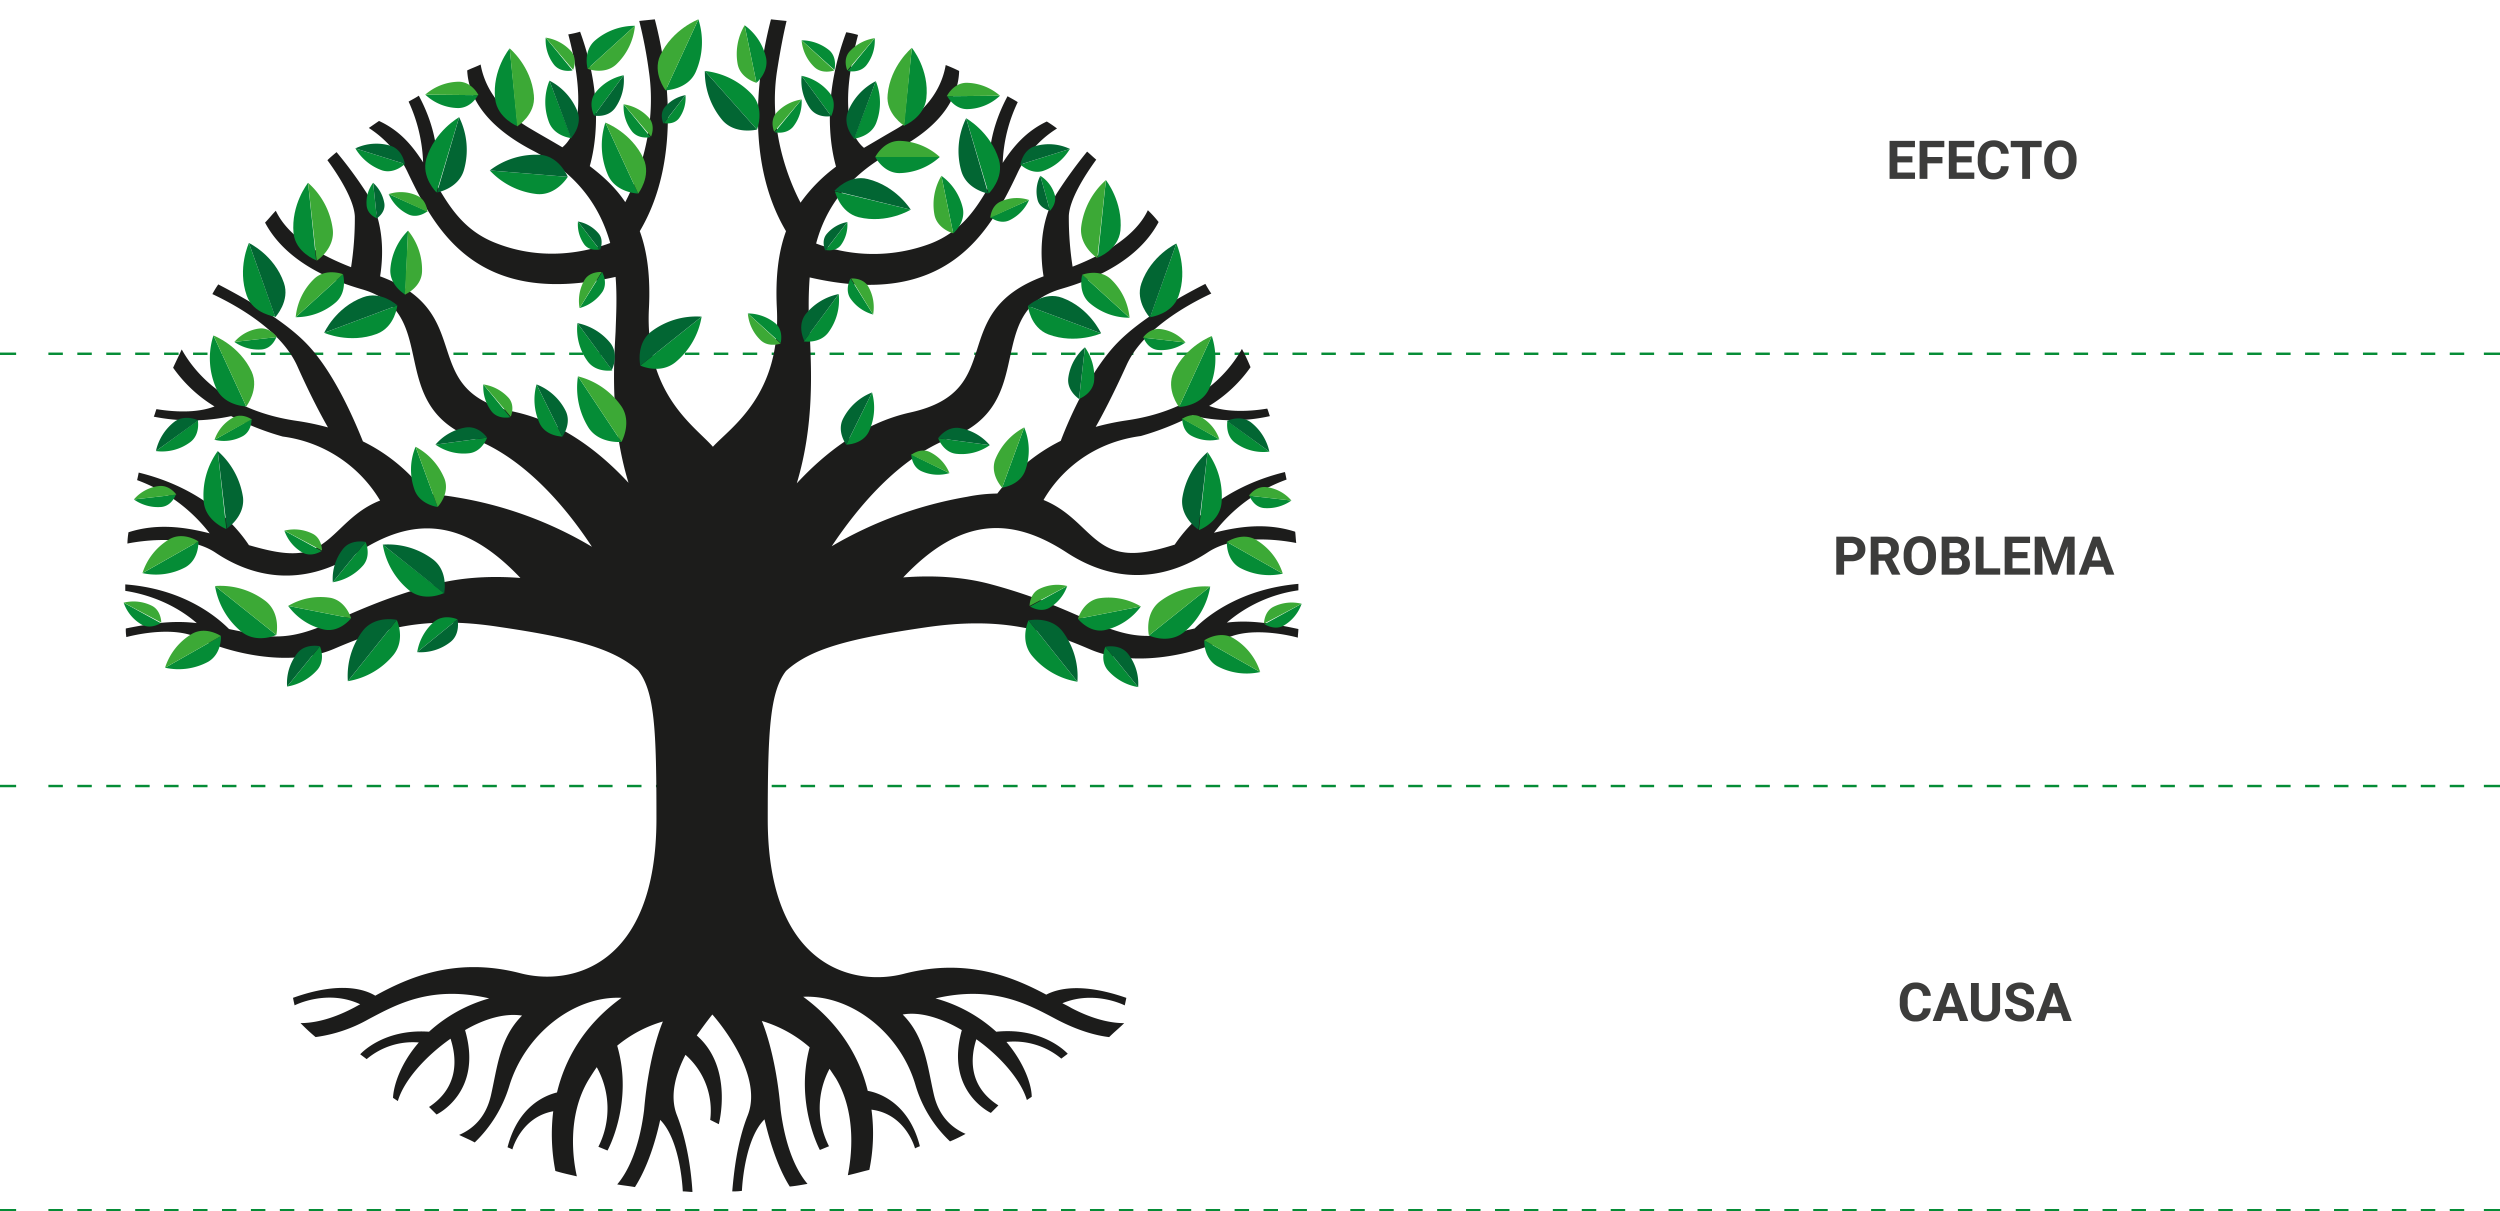 <svg xmlns="http://www.w3.org/2000/svg" width="1030" height="499.109" viewBox="0 0 1030 499.109">
  <g id="svg01" transform="translate(-8.5 -2.4)">
    <g id="Grupo_1072066" data-name="Grupo 1072066" transform="translate(752.537 55.084)">
      <rect id="Rectángulo_377678" data-name="Rectángulo 377678" width="160.813" height="42.751" transform="translate(0 4.022)" fill="none"/>
      <path id="Trazado_838843" data-name="Trazado 838843" d="M10.807-6.778H4.619v4.189h7.262V0H1.4V-15.641H11.859v2.61H4.619V-9.3h6.188Zm12.375.387H16.994V0H13.771V-15.641H23.955v2.61H16.994v4.039h6.188Zm12.053-.387H29.047v4.189h7.262V0H25.824V-15.641H36.287v2.61h-7.24V-9.3h6.188ZM50.478-5.21a5.535,5.535,0,0,1-1.864,3.975A6.546,6.546,0,0,1,44.183.215,5.886,5.886,0,0,1,39.451-1.81a8.3,8.3,0,0,1-1.724-5.559v-.956a9.376,9.376,0,0,1,.795-3.975,5.957,5.957,0,0,1,2.272-2.637,6.364,6.364,0,0,1,3.432-.918,6.376,6.376,0,0,1,4.361,1.45A5.948,5.948,0,0,1,50.5-10.334H47.276a3.266,3.266,0,0,0-.843-2.2,3.123,3.123,0,0,0-2.208-.682,2.738,2.738,0,0,0-2.412,1.155,6.472,6.472,0,0,0-.822,3.583v1.182a6.927,6.927,0,0,0,.768,3.706,2.687,2.687,0,0,0,2.422,1.171A3.182,3.182,0,0,0,46.412-3.1a3.081,3.081,0,0,0,.843-2.111Zm13.578-7.82H59.265V0H56.042V-13.03H51.315v-2.61h12.74ZM78.439-7.466a9.442,9.442,0,0,1-.816,4.05A6.148,6.148,0,0,1,75.287-.73,6.463,6.463,0,0,1,71.8.215a6.507,6.507,0,0,1-3.47-.935,6.209,6.209,0,0,1-2.363-2.669,9.172,9.172,0,0,1-.849-3.991v-.773a9.392,9.392,0,0,1,.833-4.066,6.2,6.2,0,0,1,2.353-2.7,6.471,6.471,0,0,1,3.475-.94,6.471,6.471,0,0,1,3.475.94,6.2,6.2,0,0,1,2.353,2.7,9.366,9.366,0,0,1,.833,4.055Zm-3.266-.709a6.582,6.582,0,0,0-.881-3.738,2.871,2.871,0,0,0-2.514-1.278,2.872,2.872,0,0,0-2.5,1.262,6.507,6.507,0,0,0-.892,3.7v.763a6.664,6.664,0,0,0,.881,3.717A2.863,2.863,0,0,0,71.8-2.428,2.837,2.837,0,0,0,74.293-3.7a6.626,6.626,0,0,0,.881-3.711Z" transform="translate(33.066 21)" fill="#3c3c3b"/>
    </g>
    <g id="Grupo_1072067" data-name="Grupo 1072067" transform="translate(752.537 218.152)">
      <rect id="Rectángulo_377679" data-name="Rectángulo 377679" width="160.813" height="42.751" transform="translate(0 4.203)" fill="none"/>
      <path id="Trazado_838844" data-name="Trazado 838844" d="M4.619-5.511V0H1.4V-15.641H7.5A7.059,7.059,0,0,1,10.6-15a4.75,4.75,0,0,1,2.057,1.832,5.107,5.107,0,0,1,.72,2.7A4.491,4.491,0,0,1,11.8-6.837,6.555,6.555,0,0,1,7.444-5.511Zm0-2.61H7.5a2.831,2.831,0,0,0,1.95-.6,2.188,2.188,0,0,0,.671-1.719A2.58,2.58,0,0,0,9.442-12.3a2.528,2.528,0,0,0-1.869-.73H4.619Zm16.758,2.4H18.81V0H15.587V-15.641H21.4a6.57,6.57,0,0,1,4.275,1.235,4.264,4.264,0,0,1,1.5,3.491,4.812,4.812,0,0,1-.693,2.669,4.725,4.725,0,0,1-2.1,1.7L27.769-.15V0H24.31ZM18.81-8.336h2.6a2.662,2.662,0,0,0,1.88-.618,2.208,2.208,0,0,0,.666-1.7,2.363,2.363,0,0,0-.628-1.74A2.612,2.612,0,0,0,21.4-13.03H18.81Zm23.665.87a9.442,9.442,0,0,1-.816,4.05A6.148,6.148,0,0,1,39.322-.73a6.463,6.463,0,0,1-3.486.945,6.507,6.507,0,0,1-3.47-.935A6.209,6.209,0,0,1,30-3.389a9.172,9.172,0,0,1-.849-3.991v-.773a9.392,9.392,0,0,1,.833-4.066,6.2,6.2,0,0,1,2.353-2.7,6.471,6.471,0,0,1,3.475-.94,6.471,6.471,0,0,1,3.475.94,6.2,6.2,0,0,1,2.353,2.7,9.366,9.366,0,0,1,.833,4.055Zm-3.266-.709a6.582,6.582,0,0,0-.881-3.738,2.871,2.871,0,0,0-2.514-1.278,2.872,2.872,0,0,0-2.5,1.262,6.507,6.507,0,0,0-.892,3.7v.763A6.664,6.664,0,0,0,33.3-3.749a2.863,2.863,0,0,0,2.535,1.321A2.837,2.837,0,0,0,38.328-3.7a6.626,6.626,0,0,0,.881-3.711ZM44.816,0V-15.641h5.479a7.194,7.194,0,0,1,4.318,1.09,3.728,3.728,0,0,1,1.472,3.2,3.534,3.534,0,0,1-.591,2.025,3.413,3.413,0,0,1-1.644,1.284,3.3,3.3,0,0,1,1.9,1.214A3.589,3.589,0,0,1,56.439-4.6,4.128,4.128,0,0,1,55-1.182,6.48,6.48,0,0,1,50.9,0Zm3.223-6.811v4.222H50.8a2.664,2.664,0,0,0,1.778-.542,1.86,1.86,0,0,0,.639-1.5,1.964,1.964,0,0,0-2.224-2.181Zm0-2.277h2.385q2.438-.043,2.438-1.944a1.8,1.8,0,0,0-.618-1.531,3.249,3.249,0,0,0-1.95-.467H48.039Zm14.04,6.5h6.843V0H58.856V-15.641h3.223Zm18.1-4.189H73.992v4.189h7.262V0H70.77V-15.641H81.232v2.61h-7.24V-9.3H80.18Zm7.176-8.862L91.373-4.3l4-11.344H99.6V0H96.368V-4.275l.322-7.38L92.469,0H90.256L86.045-11.645l.322,7.369V0H83.145V-15.641ZM111.439-3.223h-5.65L104.715,0h-3.427l5.822-15.641H110.1L115.951,0h-3.427Zm-4.78-2.61h3.91L108.6-11.687Z" transform="translate(11.114 21)" fill="#3c3c3b"/>
    </g>
    <g id="Grupo_1072068" data-name="Grupo 1072068" transform="translate(752.537 402.039)">
      <rect id="Rectángulo_377680" data-name="Rectángulo 377680" width="160.813" height="42.751" transform="translate(0 4.166)" fill="none"/>
      <path id="Trazado_838845" data-name="Trazado 838845" d="M13.675-5.21a5.535,5.535,0,0,1-1.864,3.975A6.546,6.546,0,0,1,7.38.215,5.886,5.886,0,0,1,2.648-1.81,8.3,8.3,0,0,1,.924-7.369v-.956A9.376,9.376,0,0,1,1.719-12.3a5.957,5.957,0,0,1,2.272-2.637,6.364,6.364,0,0,1,3.432-.918,6.376,6.376,0,0,1,4.361,1.45A5.948,5.948,0,0,1,13.7-10.334H10.474a3.266,3.266,0,0,0-.843-2.2,3.123,3.123,0,0,0-2.208-.682,2.738,2.738,0,0,0-2.412,1.155,6.472,6.472,0,0,0-.822,3.583v1.182a6.927,6.927,0,0,0,.768,3.706A2.687,2.687,0,0,0,7.38-2.417,3.182,3.182,0,0,0,9.609-3.1a3.081,3.081,0,0,0,.843-2.111ZM24.621-3.223h-5.65L17.9,0H14.47l5.822-15.641h2.986L29.133,0H25.706Zm-4.78-2.61h3.91l-1.966-5.854Zm22.408-9.808v10.3a5.274,5.274,0,0,1-1.606,4.061A6.191,6.191,0,0,1,36.255.215,6.261,6.261,0,0,1,31.9-1.235a5.184,5.184,0,0,1-1.644-3.985v-10.42h3.223V-5.317a2.98,2.98,0,0,0,.736,2.24,2.825,2.825,0,0,0,2.036.7q2.718,0,2.761-2.857V-15.641ZM53-4.1a1.654,1.654,0,0,0-.645-1.4,8.454,8.454,0,0,0-2.32-1.031,16.448,16.448,0,0,1-2.653-1.069,4.335,4.335,0,0,1-2.664-3.878,3.777,3.777,0,0,1,.714-2.261A4.66,4.66,0,0,1,47.486-15.3a7.723,7.723,0,0,1,3-.559,7.029,7.029,0,0,1,2.986.607,4.755,4.755,0,0,1,2.036,1.713,4.483,4.483,0,0,1,.725,2.514H53.013a2.109,2.109,0,0,0-.677-1.67,2.782,2.782,0,0,0-1.9-.6,2.972,2.972,0,0,0-1.837.5,1.576,1.576,0,0,0-.655,1.316,1.509,1.509,0,0,0,.768,1.278,8.678,8.678,0,0,0,2.261.967,9.77,9.77,0,0,1,4.007,2.052,4.086,4.086,0,0,1,1.257,3.051A3.764,3.764,0,0,1,54.7-.94,6.725,6.725,0,0,1,50.563.215a7.986,7.986,0,0,1-3.287-.661,5.2,5.2,0,0,1-2.261-1.81,4.635,4.635,0,0,1-.779-2.664H47.47q0,2.589,3.094,2.589A3.01,3.01,0,0,0,52.357-2.8,1.52,1.52,0,0,0,53-4.1Zm14.244.881H61.6L60.521,0H57.095l5.822-15.641H65.9L71.758,0H68.331Zm-4.78-2.61h3.91L64.41-11.687Z" transform="translate(37.747 21)" fill="#3c3c3b"/>
    </g>
    <g id="Grupo_1072070" data-name="Grupo 1072070" transform="translate(8.5 148.151)">
      <g id="Grupo_1072069" data-name="Grupo 1072069">
        <line id="Línea_139" data-name="Línea 139" x2="6.645" fill="none" stroke="#058c36" stroke-miterlimit="10" stroke-width="1"/>
        <line id="Línea_140" data-name="Línea 140" x2="996.774" transform="translate(19.935)" fill="none" stroke="#058c36" stroke-miterlimit="10" stroke-width="1" stroke-dasharray="5.96 5.96"/>
        <line id="Línea_141" data-name="Línea 141" x2="6.645" transform="translate(1023.355)" fill="none" stroke="#058c36" stroke-miterlimit="10" stroke-width="1"/>
      </g>
    </g>
    <g id="Grupo_1072072" data-name="Grupo 1072072" transform="translate(8.5 326.241)">
      <g id="Grupo_1072071" data-name="Grupo 1072071">
        <line id="Línea_142" data-name="Línea 142" x2="6.645" fill="none" stroke="#058c36" stroke-miterlimit="10" stroke-width="1"/>
        <line id="Línea_143" data-name="Línea 143" x2="996.774" transform="translate(19.935)" fill="none" stroke="#058c36" stroke-miterlimit="10" stroke-width="1" stroke-dasharray="5.96 5.96"/>
        <line id="Línea_144" data-name="Línea 144" x2="6.645" transform="translate(1023.355)" fill="none" stroke="#058c36" stroke-miterlimit="10" stroke-width="1"/>
      </g>
    </g>
    <g id="Grupo_1072074" data-name="Grupo 1072074" transform="translate(8.5 501.009)">
      <g id="Grupo_1072073" data-name="Grupo 1072073">
        <line id="Línea_145" data-name="Línea 145" x2="6.645" fill="none" stroke="#058c36" stroke-miterlimit="10" stroke-width="1"/>
        <line id="Línea_146" data-name="Línea 146" x2="996.774" transform="translate(19.935)" fill="none" stroke="#058c36" stroke-miterlimit="10" stroke-width="1" stroke-dasharray="5.96 5.96"/>
        <line id="Línea_147" data-name="Línea 147" x2="6.645" transform="translate(1023.355)" fill="none" stroke="#058c36" stroke-miterlimit="10" stroke-width="1"/>
      </g>
    </g>
    <g id="Grupo_1072349" data-name="Grupo 1072349" transform="translate(59.446 2.4)">
      <path id="Trazado_838593" data-name="Trazado 838593" d="M485.664,254.529a57.564,57.564,0,0,1,29.46-13.29v-2.658c-22.815,1.994-36.77,12.4-42.75,18.385-3.1.665-6.645,1.551-10.854,2.215-23.258,4.43-32.561-9.525-72.875-20.378-12.183-3.323-24.809-3.766-36.327-2.88,23.7-25.03,44.523-25.03,67.116-10.411,23.258,15.284,44.08,9.525,58.477,0,11.518-7.531,29.682-5.095,36.327-3.766-.221-1.551-.221-3.1-.443-4.652-11.74-3.766-23.037-2.215-33.447.443a65.507,65.507,0,0,1,29.9-21.929c-.222-1.108-.443-2.215-.665-3.1-26.359,6.424-39.871,21.708-45.409,29.9-7.753,2.437-15.062,4.209-21.486,3.1-13.069-1.994-17.277-15.284-32.561-21.486,3.766-6.645,15.505-23.037,40.092-26.359a114.888,114.888,0,0,0,21.265-8.417,70.8,70.8,0,0,0,31.9.222c-.443-1.108-.665-2.215-1.108-3.1-6.645,1.108-16.391,1.772-23.923-1.108a57.238,57.238,0,0,0,17.056-15.948,78.4,78.4,0,0,0-3.544-7.531c-6.2,11.075-19.714,25.473-47.624,29.46a105.807,105.807,0,0,0-12.626,2.658c2.658-4.652,7.088-13.069,12.626-25.252,6.424-14.4,24.144-24.587,35-29.682a38.52,38.52,0,0,1-2.437-3.987c-10.854,5.538-26.581,14.4-36.105,24.144-11.075,11.3-19.714,30.568-23.48,40.535a74.307,74.307,0,0,0-26.138,21.708,65.875,65.875,0,0,0-12.4,1.329,165.533,165.533,0,0,0-55.819,20.378c10.632-15.948,27.467-36.327,48.731-44.523,37.213-14.176,12.847-52.054,46.073-61.578,24.587-7.088,35.219-18.606,39.871-27.467a46.273,46.273,0,0,0-4.43-4.873c-3.544,7.531-12.183,15.948-31.011,23.258a131.28,131.28,0,0,1-1.551-20.822c.221-6.645,6.424-16.613,11.3-23.258-1.329-1.108-2.437-2.215-3.766-3.323a189,189,0,0,0-11.961,16.391c-8.417,12.847-7.088,28.353-5.981,35-40.757,15.062-14.176,46.959-54.712,56.041-20.157,4.43-35.884,17.277-46.959,29.239,7.31-24.366,5.981-46.738,5.316-62.243a153.44,153.44,0,0,1,0-22.594c56.484,13.069,73.983-18.385,85.5-42.751a43.12,43.12,0,0,1,16.391-18.606,47.439,47.439,0,0,0-4.209-2.88c-8.417,3.987-13.733,10.189-18.163,17.056a62.985,62.985,0,0,1,6.2-25.03c-1.329-.886-2.658-1.551-4.209-2.437-8.417,15.727-8.2,28.574-6.867,35.884-5.759,9.968-11.74,19.714-24.809,24.809a66.967,66.967,0,0,1-47.181,0c3.766-14.176,12.847-28.131,32.34-38.32,21.265-10.854,26.359-23.7,26.581-32.783a60.2,60.2,0,0,0-5.538-2.437c-1.329,7.753-5.981,17.942-20.378,26.359-4.652,2.658-9.082,5.316-13.29,7.753-10.411-8.639-6.2-32.34-2.437-46.516a38.579,38.579,0,0,0-4.873-1.108c-10.411,27.91-6.2,48.288-4.209,55.376a66.384,66.384,0,0,0-14.619,14.841c-4.652-8.86-13.29-29.682-9.746-53.826,1.551-9.968,2.88-16.391,3.987-21.043-2.215-.222-4.43-.443-6.424-.665-4.43,17.056-11.961,56.705,6.2,87.273-3.1,8.417-4.43,18.828-3.766,31.9,1.772,35.662-18.828,48.731-26.359,56.927h0c-7.31-8.417-28.131-21.486-26.359-56.927.665-13.069-.665-23.48-3.766-31.9,18.163-30.568,10.632-70.217,6.2-87.273-2.215.222-4.43.443-6.424.665a185.027,185.027,0,0,1,3.987,20.822c3.544,24.144-5.095,44.966-9.746,53.826-3.987-5.981-9.082-10.632-14.619-14.841,1.994-7.088,6.2-27.467-3.987-55.376A38.578,38.578,0,0,1,214.32,12.2c3.766,14.176,7.974,37.877-2.437,46.516-4.43-2.658-8.86-5.095-13.29-7.753-14.4-8.417-19.049-18.828-20.379-26.359-1.772.886-3.766,1.551-5.538,2.437.443,9.082,5.538,21.708,26.581,32.783,19.493,9.968,28.353,24.144,32.34,38.32-8.86,3.323-27.024,7.974-47.181,0-13.069-5.095-19.049-14.841-24.809-24.809,1.329-7.31,1.551-20.157-6.867-35.884-1.329.886-2.658,1.551-4.209,2.437a64.966,64.966,0,0,1,5.981,25.03c-4.43-6.867-9.525-13.069-18.163-17.056-1.329.886-2.88,1.994-4.209,2.88a44.14,44.14,0,0,1,16.17,18.606c11.518,24.144,28.8,55.6,85.5,42.751.665,8.2.221,15.948,0,22.594-.886,15.727-1.994,38.1,5.316,62.243-11.075-11.961-26.8-24.809-46.959-29.239-41.2-8.86-14.619-40.757-55.376-55.819,1.108-6.867,2.437-22.372-5.981-35a171.218,171.218,0,0,0-11.961-16.17c-1.329,1.108-2.658,2.215-3.766,3.323,4.873,6.645,11.075,16.613,11.3,23.258a131.28,131.28,0,0,1-1.551,20.821C106,100.8,97.366,92.387,93.822,84.856c-1.551,1.551-2.88,3.323-4.43,4.873,4.652,8.86,15.284,20.378,39.871,27.467,33.226,9.525,8.86,47.4,46.073,61.579,21.264,8.2,38.32,28.574,48.731,44.523a159.143,159.143,0,0,0-55.819-20.379,91.412,91.412,0,0,0-12.4-1.329,72.259,72.259,0,0,0-26.138-21.708c-3.987-9.968-12.4-29.239-23.48-40.535C96.7,129.6,80.753,120.74,70.12,115.2a38.527,38.527,0,0,0-2.437,3.987c10.854,5.095,28.574,15.284,35,29.682,5.538,12.4,9.968,20.6,12.626,25.252a105.805,105.805,0,0,0-12.626-2.658C74.772,167.477,61.26,153.08,55.058,142c-1.108,2.437-2.437,5.095-3.544,7.531A57.239,57.239,0,0,0,68.57,165.484c-7.531,2.88-17.056,2.215-23.923,1.108-.443,1.108-.665,2.215-1.108,3.1a77.971,77.971,0,0,0,31.9-.222A108.947,108.947,0,0,0,96.7,177.888a54.958,54.958,0,0,1,40.092,26.359c-15.284,5.981-19.492,19.492-32.561,21.486-6.424.886-13.733-.886-21.486-3.1-5.538-8.417-19.049-23.48-45.409-29.9-.222,1.108-.443,2.215-.665,3.1a66.634,66.634,0,0,1,29.9,21.929c-10.411-2.658-21.708-4.209-33.447-.443a33.048,33.048,0,0,0-.443,4.652c6.645-1.329,25.03-3.766,36.327,3.766,14.176,9.525,35,15.284,58.477,0,22.594-14.841,43.415-14.619,67.116,10.411-11.518-.886-24.144-.443-36.327,2.88C117.744,249.877,108.662,263.832,85.4,259.4c-4.209-.886-7.753-1.551-10.854-2.215C68.57,251.206,54.837,240.574,31.8,238.8v2.658c4.209.665,17.72,3.1,29.46,13.29-7.531-.886-15.284-.665-29.239,2.215a19.054,19.054,0,0,0,.222,3.544c5.095-1.329,20.157-4.43,29.682.443,11.74,5.759,37.213,12.4,55.819,4.43s36.327-13.955,68-9.082c31.675,4.652,47.4,9.082,57.37,17.942,6.867,8.86,7.531,24.809,7.531,61.135,0,61.136-35.441,69.11-56.262,63.572-26.8-6.867-46.295,1.993-59.585,9.3-3.987-2.437-14.176-6.2-33.89.886.443,2.215.665,3.1.665,3.1s13.29-6.867,27.024-.443c-.886.443-1.994,1.108-2.88,1.551-9.746,5.095-17.056,6.2-21.708,6.2a76.339,76.339,0,0,0,6.2,5.759A60.311,60.311,0,0,0,131.92,418c11.74-6.2,25.916-14.176,49.839-8.639a61.6,61.6,0,0,0-24.809,13.733c-19.049-1.329-28.353,9.3-28.353,9.3l2.658,1.994a29.482,29.482,0,0,1,21.486-6.867c-7.531,8.639-10.411,17.72-10.632,22.815l1.994,1.329c2.437-8.417,11.3-18.385,21.708-25.695,2.215,6.867,4.209,19.492-8.86,28.131l3.1,3.1s19.271-9.082,11.74-34.776c7.974-4.652,16.391-7.088,23.48-5.981-9.3,9.3-10.189,21.486-12.847,33-2.215,9.525-7.974,13.955-13.069,16.17,2.215,1.108,4.43,1.994,6.424,3.1a54.081,54.081,0,0,0,14.176-23.037c6.424-21.486,26.581-37.434,46.295-36.548-16.17,11.74-23.48,26.138-26.581,38.985-4.43,1.108-15.948,5.316-20.378,22.594a17.566,17.566,0,0,1,1.994.886s3.544-13.29,16.834-15.727A78.987,78.987,0,0,0,209,480.464c2.88.886,5.981,1.551,8.86,2.215-1.551-6.645-4.209-24.809,4.873-39.871,1.108-1.772,2.215-3.544,3.323-5.095a34.94,34.94,0,0,1,.665,32.783l3.766,1.551s10.854-19.714,3.987-43.194a52.447,52.447,0,0,1,18.828-9.968s-5.759,12.847-7.753,36.548c-2.215,17.277-7.31,26.138-11.075,30.568,2.437.443,4.873.665,7.31,1.108,3.1-4.873,7.31-13.512,10.411-27.688,7.531,7.531,9.082,24.809,9.3,29.46,1.329,0,2.658.222,3.987.222-.443-7.753-1.994-20.378-6.424-31.675-3.1-7.974-.443-17.056,3.544-24.809a30.5,30.5,0,0,1,10.189,26.8l3.544,1.772s6.2-23.258-9.082-36.548c3.544-5.095,6.424-8.639,6.424-8.639h0s21.486,23.7,14.619,41.421c-4.43,11.075-5.759,23.7-6.424,31.454a24.073,24.073,0,0,0,3.987-.222c.221-4.652,1.772-21.929,9.3-29.46,3.323,14.176,7.31,22.815,10.411,27.688,2.437-.222,4.873-.665,7.31-1.108-3.766-4.43-8.86-13.29-11.075-30.568-1.993-23.7-7.753-36.548-7.753-36.548a52.738,52.738,0,0,1,19.714,10.854c-6.2,23.037,4.209,42.307,4.209,42.307l3.766-1.55a34.245,34.245,0,0,1,.222-31.9l2.658,3.987c8.86,15.062,6.2,33.226,4.873,39.871,3.1-.664,5.981-1.551,8.86-2.215a74.4,74.4,0,0,0,.886-24.809c14.176,1.772,17.942,15.948,17.942,15.948a17.567,17.567,0,0,1,1.994-.886C354.312,451,340.357,447.9,337.7,447.46c-3.1-12.847-10.632-27.024-26.581-38.763,19.935-.886,40.092,15.062,46.295,36.548a52.024,52.024,0,0,0,14.176,23.037,57.381,57.381,0,0,0,6.424-3.1c-5.095-2.215-10.854-6.645-13.069-16.17-2.658-11.518-3.544-23.7-12.847-33,7.31-1.329,16.17,1.551,24.366,6.424-7.088,25.252,11.961,34.112,11.961,34.112l3.1-3.1c-12.847-8.2-11.3-20.378-9.082-27.245,9.968,7.088,18.385,16.834,20.822,25.03l1.994-1.329c0-4.873-3.1-13.955-10.411-22.594a30.335,30.335,0,0,1,22.594,6.867l2.658-1.994s-9.746-11.075-29.46-9.082a61.094,61.094,0,0,0-25.03-13.733c23.923-5.538,38.1,2.437,49.839,8.639,8.86,4.652,16.17,6.645,21.707,7.31,1.994-1.994,4.209-3.766,6.2-5.759-4.652,0-11.961-1.107-21.707-6.2-1.108-.665-2.437-1.329-3.766-1.994,13.29-5.538,25.695.886,25.695.886s.222-.886.665-3.1c-18.385-6.424-28.353-3.766-33-1.329-13.29-7.088-32.34-15.284-58.477-8.639C331.94,404.71,296.5,396.514,296.5,335.6c0-36.548.886-52.5,7.531-61.135,9.968-9.082,25.695-13.29,57.37-17.942s49.4,1.108,68,9.082,44.08,1.551,55.819-4.43c9.525-4.873,24.809-1.772,29.682-.443,0-1.108.221-2.437.221-3.544C500.948,254.086,493.2,253.643,485.664,254.529Z" transform="translate(-31.135 1.974)" fill="#1c1c1b"/>
      <g id="Grupo_1072348" data-name="Grupo 1072348">
        <g id="Grupo_1072077" data-name="Grupo 1072077" transform="translate(206.886)">
          <g id="Grupo_1072075" data-name="Grupo 1072075">
            <path id="Trazado_838594" data-name="Trazado 838594" d="M124.9,2.4h0Z" transform="translate(-124.9 -2.4)" fill="#312783"/>
          </g>
          <g id="Grupo_1072076" data-name="Grupo 1072076" transform="translate(69.774)">
            <path id="Trazado_838595" data-name="Trazado 838595" d="M156.4,2.4h0Z" transform="translate(-156.4 -2.4)" fill="#312783"/>
          </g>
        </g>
        <g id="Grupo_1072079" data-name="Grupo 1072079" transform="translate(275.331 0.443)">
          <g id="Grupo_1072078" data-name="Grupo 1072078">
            <path id="Trazado_838596" data-name="Trazado 838596" d="M156.243,2.6h0Z" transform="translate(-155.8 -2.6)" fill="#3ca936"/>
          </g>
        </g>
        <g id="Grupo_1072206" data-name="Grupo 1072206" transform="translate(0 10.626)">
          <g id="Grupo_1072082" data-name="Grupo 1072082" transform="translate(17.056 249.251)">
            <g id="Grupo_1072080" data-name="Grupo 1072080" transform="translate(0 2.163)">
              <path id="Trazado_838597" data-name="Trazado 838597" d="M39.2,133.769a25.762,25.762,0,0,0,17.72-2.437c5.759-3.323,5.316-10.632,5.316-10.632Z" transform="translate(-39.2 -120.7)" fill="#058c36"/>
            </g>
            <g id="Grupo_1072081" data-name="Grupo 1072081">
              <path id="Trazado_838598" data-name="Trazado 838598" d="M39.2,134.956A25.014,25.014,0,0,1,50.275,121c5.759-3.323,11.961.886,11.961.886Z" transform="translate(-39.2 -119.723)" fill="#3ca936"/>
            </g>
          </g>
          <g id="Grupo_1072085" data-name="Grupo 1072085" transform="translate(7.753 210.266)">
            <g id="Grupo_1072083" data-name="Grupo 1072083" transform="translate(0 2.163)">
              <path id="Trazado_838599" data-name="Trazado 838599" d="M35,116.169a25.762,25.762,0,0,0,17.72-2.437c5.759-3.323,5.316-10.632,5.316-10.632Z" transform="translate(-35 -103.1)" fill="#058c36"/>
            </g>
            <g id="Grupo_1072084" data-name="Grupo 1072084">
              <path id="Trazado_838600" data-name="Trazado 838600" d="M35,117.356A25.014,25.014,0,0,1,46.075,103.4c5.759-3.323,11.961.886,11.961.886Z" transform="translate(-35 -102.123)" fill="#3ca936"/>
            </g>
          </g>
          <g id="Grupo_1072088" data-name="Grupo 1072088" transform="translate(37.656 230.724)">
            <g id="Grupo_1072086" data-name="Grupo 1072086" transform="translate(0 0.09)">
              <path id="Trazado_838601" data-name="Trazado 838601" d="M48.5,111.4a30.878,30.878,0,0,0,10.854,18.828c6.424,5.095,14.4,1.329,14.4,1.329Z" transform="translate(-48.5 -111.4)" fill="#058c36"/>
            </g>
            <g id="Grupo_1072087" data-name="Grupo 1072087">
              <path id="Trazado_838602" data-name="Trazado 838602" d="M48.5,111.45a30.807,30.807,0,0,1,20.822,6.2c6.424,5.095,4.43,13.955,4.43,13.955Z" transform="translate(-48.5 -111.359)" fill="#3ca936"/>
            </g>
          </g>
          <g id="Grupo_1072091" data-name="Grupo 1072091" transform="translate(69.878 64.686)">
            <g id="Grupo_1072089" data-name="Grupo 1072089">
              <path id="Trazado_838603" data-name="Trazado 838603" d="M69.145,36.4s-7.088,8.86-5.981,20.822c.886,7.974,9.3,11.075,9.3,11.075Z" transform="translate(-63.047 -36.4)" fill="#058c36"/>
            </g>
            <g id="Grupo_1072090" data-name="Grupo 1072090" transform="translate(6.098)">
              <path id="Trazado_838604" data-name="Trazado 838604" d="M65.8,36.4A30.809,30.809,0,0,1,75.989,55.671c.886,7.974-6.645,12.847-6.645,12.847Z" transform="translate(-65.8 -36.4)" fill="#3ca936"/>
            </g>
          </g>
          <g id="Grupo_1072094" data-name="Grupo 1072094" transform="translate(118.366 173.445)">
            <g id="Grupo_1072092" data-name="Grupo 1072092">
              <path id="Trazado_838605" data-name="Trazado 838605" d="M86.848,85.5a24.48,24.48,0,0,0-.443,17.72c2.215,6.2,9.525,7.088,9.525,7.088Z" transform="translate(-84.937 -85.5)" fill="#058c36"/>
            </g>
            <g id="Grupo_1072093" data-name="Grupo 1072093" transform="translate(1.911)">
              <path id="Trazado_838606" data-name="Trazado 838606" d="M85.8,85.5A26.093,26.093,0,0,1,97.761,98.79c2.215,6.2-2.88,11.518-2.88,11.518Z" transform="translate(-85.8 -85.5)" fill="#3ca936"/>
            </g>
          </g>
          <g id="Grupo_1072097" data-name="Grupo 1072097" transform="translate(70.882 101.551)">
            <g id="Grupo_1072095" data-name="Grupo 1072095" transform="translate(0 0.791)">
              <path id="Trazado_838607" data-name="Trazado 838607" d="M63.5,71.12a25.194,25.194,0,0,0,16.613-6.2c4.873-4.43,2.88-11.518,2.88-11.518Z" transform="translate(-63.5 -53.4)" fill="#058c36"/>
            </g>
            <g id="Grupo_1072096" data-name="Grupo 1072096">
              <path id="Trazado_838608" data-name="Trazado 838608" d="M63.5,71.554a25.194,25.194,0,0,1,7.753-15.948c4.873-4.43,11.74-1.772,11.74-1.772Z" transform="translate(-63.5 -53.043)" fill="#3ca936"/>
            </g>
          </g>
          <g id="Grupo_1072100" data-name="Grupo 1072100" transform="translate(190.755)">
            <g id="Grupo_1072098" data-name="Grupo 1072098">
              <path id="Trazado_838609" data-name="Trazado 838609" d="M137.514,7.2a25.194,25.194,0,0,0-16.613,6.2c-4.873,4.43-2.88,11.518-2.88,11.518Z" transform="translate(-117.618 -7.197)" fill="#058c36"/>
            </g>
            <g id="Grupo_1072099" data-name="Grupo 1072099" transform="translate(0.404 0.006)">
              <path id="Trazado_838610" data-name="Trazado 838610" d="M137.292,7.2a25.194,25.194,0,0,1-7.753,15.948c-4.873,4.43-11.74,1.772-11.74,1.772Z" transform="translate(-117.8 -7.2)" fill="#3ca936"/>
            </g>
          </g>
          <g id="Grupo_1072103" data-name="Grupo 1072103" transform="translate(124.265 23.043)">
            <g id="Grupo_1072101" data-name="Grupo 1072101" transform="translate(0 5.316)">
              <path id="Trazado_838611" data-name="Trazado 838611" d="M87.6,20a20.184,20.184,0,0,0,13.512,5.538c5.538,0,8.2-5.316,8.2-5.316Z" transform="translate(-87.6 -20)" fill="#058c36"/>
            </g>
            <g id="Grupo_1072102" data-name="Grupo 1072102">
              <path id="Trazado_838612" data-name="Trazado 838612" d="M87.6,22.916A21.478,21.478,0,0,1,101.333,17.6c5.538,0,8.2,5.538,8.2,5.538Z" transform="translate(-87.6 -17.6)" fill="#3ca936"/>
            </g>
          </g>
          <g id="Grupo_1072106" data-name="Grupo 1072106" transform="translate(109.861 84.4)">
            <g id="Grupo_1072104" data-name="Grupo 1072104">
              <path id="Trazado_838613" data-name="Trazado 838613" d="M88.413,45.3A24.942,24.942,0,0,0,81.1,61.47c-.221,6.645,6.2,10.189,6.2,10.189Z" transform="translate(-81.097 -45.3)" fill="#058c36"/>
            </g>
            <g id="Grupo_1072105" data-name="Grupo 1072105" transform="translate(5.986)">
              <path id="Trazado_838614" data-name="Trazado 838614" d="M85.129,45.3a25.432,25.432,0,0,1,5.759,16.834c-.222,6.645-7.088,9.525-7.088,9.525Z" transform="translate(-83.8 -45.3)" fill="#3ca936"/>
            </g>
          </g>
          <g id="Grupo_1072109" data-name="Grupo 1072109" transform="translate(35.507 127.593)">
            <g id="Grupo_1072107" data-name="Grupo 1072107">
              <path id="Trazado_838615" data-name="Trazado 838615" d="M49.014,64.8a30.645,30.645,0,0,0,1.108,21.708c3.323,7.31,12.4,7.531,12.4,7.531Z" transform="translate(-47.53 -64.8)" fill="#058c36"/>
            </g>
            <g id="Grupo_1072108" data-name="Grupo 1072108" transform="translate(1.484)">
              <path id="Trazado_838616" data-name="Trazado 838616" d="M48.2,64.8s10.632,3.987,15.727,14.841c3.323,7.31-2.215,14.4-2.215,14.4Z" transform="translate(-48.2 -64.8)" fill="#3ca936"/>
            </g>
          </g>
          <g id="Grupo_1072112" data-name="Grupo 1072112" transform="translate(196.984 39.877)">
            <g id="Grupo_1072110" data-name="Grupo 1072110">
              <path id="Trazado_838617" data-name="Trazado 838617" d="M121.914,25.2a30.645,30.645,0,0,0,1.108,21.708c3.323,7.31,12.4,7.531,12.4,7.531Z" transform="translate(-120.43 -25.2)" fill="#058c36"/>
            </g>
            <g id="Grupo_1072111" data-name="Grupo 1072111" transform="translate(1.484)">
              <path id="Trazado_838618" data-name="Trazado 838618" d="M121.1,25.2s10.632,3.987,15.727,14.841c3.323,7.31-2.215,14.4-2.215,14.4Z" transform="translate(-121.1 -25.2)" fill="#3ca936"/>
            </g>
          </g>
          <g id="Grupo_1072115" data-name="Grupo 1072115" transform="translate(152.899 9.309)">
            <g id="Grupo_1072113" data-name="Grupo 1072113">
              <path id="Trazado_838619" data-name="Trazado 838619" d="M106.669,11.4s-7.31,8.86-5.981,20.822c.886,7.974,9.3,11.3,9.3,11.3Z" transform="translate(-100.527 -11.4)" fill="#058c36"/>
            </g>
            <g id="Grupo_1072114" data-name="Grupo 1072114" transform="translate(6.142)">
              <path id="Trazado_838620" data-name="Trazado 838620" d="M103.3,11.4s8.86,7.31,9.968,19.271c.886,7.974-6.867,12.847-6.867,12.847Z" transform="translate(-103.3 -11.4)" fill="#3ca936"/>
            </g>
          </g>
          <g id="Grupo_1072118" data-name="Grupo 1072118" transform="translate(186.818 144.428)">
            <g id="Grupo_1072116" data-name="Grupo 1072116">
              <path id="Trazado_838621" data-name="Trazado 838621" d="M116.194,72.4a31.206,31.206,0,0,0,4.43,21.265c4.43,6.645,13.512,5.759,13.512,5.759Z" transform="translate(-115.84 -72.4)" fill="#058c36"/>
            </g>
            <g id="Grupo_1072117" data-name="Grupo 1072117" transform="translate(0.354)">
              <path id="Trazado_838622" data-name="Trazado 838622" d="M116,72.4a31.082,31.082,0,0,1,17.942,12.4c4.43,6.645,0,14.619,0,14.619Z" transform="translate(-116 -72.4)" fill="#3ca936"/>
            </g>
          </g>
          <g id="Grupo_1072121" data-name="Grupo 1072121" transform="translate(67.781 235.314)">
            <g id="Grupo_1072119" data-name="Grupo 1072119" transform="translate(0 3.697)">
              <path id="Trazado_838623" data-name="Trazado 838623" d="M62.1,115.1a25.11,25.11,0,0,0,14.841,9.746c6.424,1.329,11.075-4.652,11.075-4.652Z" transform="translate(-62.1 -115.1)" fill="#058c36"/>
            </g>
            <g id="Grupo_1072120" data-name="Grupo 1072120">
              <path id="Trazado_838624" data-name="Trazado 838624" d="M62.1,117.128a26.11,26.11,0,0,1,17.5-3.323c6.424,1.329,8.417,8.417,8.417,8.417Z" transform="translate(-62.1 -113.431)" fill="#3ca936"/>
            </g>
          </g>
          <g id="Grupo_1072124" data-name="Grupo 1072124" transform="translate(66.23 207.496)">
            <g id="Grupo_1072122" data-name="Grupo 1072122" transform="translate(0 0.504)">
              <path id="Trazado_838625" data-name="Trazado 838625" d="M61.4,101.1a16.716,16.716,0,0,0,7.531,9.082c3.766,1.994,7.753-.665,7.753-.665Z" transform="translate(-61.4 -101.1)" fill="#058c36"/>
            </g>
            <g id="Grupo_1072123" data-name="Grupo 1072123">
              <path id="Trazado_838626" data-name="Trazado 838626" d="M61.4,101.376a16.89,16.89,0,0,1,11.74,1.329c3.766,1.994,3.766,6.867,3.766,6.867Z" transform="translate(-61.4 -100.872)" fill="#3ca936"/>
            </g>
          </g>
          <g id="Grupo_1072127" data-name="Grupo 1072127" transform="translate(0 237.177)">
            <g id="Grupo_1072125" data-name="Grupo 1072125" transform="translate(0 0.504)">
              <path id="Trazado_838627" data-name="Trazado 838627" d="M31.5,114.5a16.716,16.716,0,0,0,7.531,9.082c3.766,1.994,7.753-.665,7.753-.665Z" transform="translate(-31.5 -114.5)" fill="#058c36"/>
            </g>
            <g id="Grupo_1072126" data-name="Grupo 1072126">
              <path id="Trazado_838628" data-name="Trazado 838628" d="M31.5,114.776a16.89,16.89,0,0,1,11.74,1.329c3.766,1.994,3.766,6.867,3.766,6.867Z" transform="translate(-31.5 -114.272)" fill="#3ca936"/>
            </g>
          </g>
          <g id="Grupo_1072130" data-name="Grupo 1072130" transform="translate(37.434 160.646)">
            <g id="Grupo_1072128" data-name="Grupo 1072128" transform="translate(0 1.28)">
              <path id="Trazado_838629" data-name="Trazado 838629" d="M48.4,88.939a16.256,16.256,0,0,0,11.74-1.551c3.766-2.215,3.544-7.088,3.544-7.088Z" transform="translate(-48.4 -80.3)" fill="#058c36"/>
            </g>
            <g id="Grupo_1072129" data-name="Grupo 1072129">
              <path id="Trazado_838630" data-name="Trazado 838630" d="M48.4,89.641a16.716,16.716,0,0,1,7.531-9.082c3.766-2.215,7.753.665,7.753.665Z" transform="translate(-48.4 -79.722)" fill="#3ca936"/>
            </g>
          </g>
          <g id="Grupo_1072133" data-name="Grupo 1072133" transform="translate(4.209 189.58)">
            <g id="Grupo_1072131" data-name="Grupo 1072131" transform="translate(0 3.578)">
              <path id="Trazado_838631" data-name="Trazado 838631" d="M33.4,96.394a17.225,17.225,0,0,0,11.3,3.1c4.43-.443,5.981-5.095,5.981-5.095Z" transform="translate(-33.4 -94.4)" fill="#058c36"/>
            </g>
            <g id="Grupo_1072132" data-name="Grupo 1072132">
              <path id="Trazado_838632" data-name="Trazado 838632" d="M33.4,98.356a16.109,16.109,0,0,1,10.411-5.538c4.43-.443,7.088,3.544,7.088,3.544Z" transform="translate(-33.4 -92.784)" fill="#3ca936"/>
            </g>
          </g>
          <g id="Grupo_1072136" data-name="Grupo 1072136" transform="translate(187.574 101.44)">
            <g id="Grupo_1072134" data-name="Grupo 1072134" transform="translate(0.263 0.016)">
              <path id="Trazado_838633" data-name="Trazado 838633" d="M116.3,67.841a16.711,16.711,0,0,0,9.525-6.867C128.04,57.209,125.6,53,125.6,53Z" transform="translate(-116.3 -53)" fill="#058c36"/>
            </g>
            <g id="Grupo_1072135" data-name="Grupo 1072135">
              <path id="Trazado_838634" data-name="Trazado 838634" d="M116.444,67.85a17.218,17.218,0,0,1,1.994-11.518c2.215-3.766,7.088-3.323,7.088-3.323Z" transform="translate(-116.181 -52.993)" fill="#3ca936"/>
            </g>
          </g>
          <g id="Grupo_1072139" data-name="Grupo 1072139" transform="translate(148.149 147.75)">
            <g id="Grupo_1072137" data-name="Grupo 1072137" transform="translate(0)">
              <path id="Trazado_838635" data-name="Trazado 838635" d="M98.421,73.9a16.567,16.567,0,0,0,3.544,11.3c2.88,3.323,7.531,2.215,7.531,2.215Z" transform="translate(-98.383 -73.9)" fill="#058c36"/>
            </g>
            <g id="Grupo_1072138" data-name="Grupo 1072138" transform="translate(0.038)">
              <path id="Trazado_838636" data-name="Trazado 838636" d="M98.4,73.9a17.6,17.6,0,0,1,10.411,5.538c2.88,3.323.886,7.753.886,7.753Z" transform="translate(-98.4 -73.9)" fill="#3ca936"/>
            </g>
          </g>
          <g id="Grupo_1072142" data-name="Grupo 1072142" transform="translate(205.962 32.346)">
            <g id="Grupo_1072140" data-name="Grupo 1072140">
              <path id="Trazado_838637" data-name="Trazado 838637" d="M124.521,21.8a16.567,16.567,0,0,0,3.544,11.3c2.88,3.323,7.531,2.215,7.531,2.215Z" transform="translate(-124.483 -21.8)" fill="#058c36"/>
            </g>
            <g id="Grupo_1072141" data-name="Grupo 1072141" transform="translate(0.038)">
              <path id="Trazado_838638" data-name="Trazado 838638" d="M124.5,21.8a17.6,17.6,0,0,1,10.411,5.538c2.88,3.323.886,7.753.886,7.753Z" transform="translate(-124.5 -21.8)" fill="#3ca936"/>
            </g>
          </g>
          <g id="Grupo_1072145" data-name="Grupo 1072145" transform="translate(173.843 4.879)">
            <g id="Grupo_1072143" data-name="Grupo 1072143" transform="translate(0)">
              <path id="Trazado_838639" data-name="Trazado 838639" d="M110.021,9.4a16.567,16.567,0,0,0,3.544,11.3c2.88,3.323,7.531,2.215,7.531,2.215Z" transform="translate(-109.983 -9.4)" fill="#058c36"/>
            </g>
            <g id="Grupo_1072144" data-name="Grupo 1072144" transform="translate(0.038)">
              <path id="Trazado_838640" data-name="Trazado 838640" d="M110,9.4a17.6,17.6,0,0,1,10.411,5.538c2.88,3.323.886,7.753.886,7.753Z" transform="translate(-110 -9.4)" fill="#3ca936"/>
            </g>
          </g>
          <g id="Grupo_1072148" data-name="Grupo 1072148" transform="translate(45.63 124.679)">
            <g id="Grupo_1072146" data-name="Grupo 1072146" transform="translate(0 3.578)">
              <path id="Trazado_838641" data-name="Trazado 838641" d="M52.1,67.094a17.225,17.225,0,0,0,11.3,3.1c4.43-.443,5.981-5.095,5.981-5.095Z" transform="translate(-52.1 -65.1)" fill="#058c36"/>
            </g>
            <g id="Grupo_1072147" data-name="Grupo 1072147">
              <path id="Trazado_838642" data-name="Trazado 838642" d="M52.1,69.056a16.109,16.109,0,0,1,10.411-5.538c4.43-.443,7.088,3.544,7.088,3.544Z" transform="translate(-52.1 -63.484)" fill="#3ca936"/>
            </g>
          </g>
          <g id="Grupo_1072151" data-name="Grupo 1072151" transform="translate(109.202 68.524)">
            <g id="Grupo_1072149" data-name="Grupo 1072149" transform="translate(0 0.814)">
              <path id="Trazado_838643" data-name="Trazado 838643" d="M80.8,38.5A16.691,16.691,0,0,0,89,46.917c3.987,1.772,7.753-1.329,7.753-1.329Z" transform="translate(-80.8 -38.5)" fill="#058c36"/>
            </g>
            <g id="Grupo_1072150" data-name="Grupo 1072150">
              <path id="Trazado_838644" data-name="Trazado 838644" d="M80.8,38.946a16.027,16.027,0,0,1,11.74.665c3.987,1.772,4.209,6.645,4.209,6.645Z" transform="translate(-80.8 -38.133)" fill="#3ca936"/>
            </g>
          </g>
          <g id="Grupo_1072154" data-name="Grupo 1072154" transform="translate(32.838 175.217)">
            <g id="Grupo_1072152" data-name="Grupo 1072152">
              <path id="Trazado_838645" data-name="Trazado 838645" d="M52.25,86.3a31,31,0,0,0-5.759,21.043c.886,7.974,9.3,11.075,9.3,11.075Z" transform="translate(-46.325 -86.3)" fill="#058c36"/>
            </g>
            <g id="Grupo_1072153" data-name="Grupo 1072153" transform="translate(5.925)">
              <path id="Trazado_838646" data-name="Trazado 838646" d="M49,86.3a31.59,31.59,0,0,1,10.411,19.049c.886,7.974-6.645,12.847-6.645,12.847Z" transform="translate(-49 -86.3)" fill="#026633"/>
            </g>
          </g>
          <g id="Grupo_1072157" data-name="Grupo 1072157" transform="translate(186.811 122.499)">
            <g id="Grupo_1072155" data-name="Grupo 1072155">
              <path id="Trazado_838647" data-name="Trazado 838647" d="M115.977,62.5a22.5,22.5,0,0,0,4.209,15.727c3.544,4.873,10.189,3.766,10.189,3.766Z" transform="translate(-115.837 -62.5)" fill="#058c36"/>
            </g>
            <g id="Grupo_1072156" data-name="Grupo 1072156" transform="translate(0.14)">
              <path id="Trazado_838648" data-name="Trazado 838648" d="M115.9,62.5a23.407,23.407,0,0,1,13.733,8.417c3.544,4.873.443,10.854.443,10.854Z" transform="translate(-115.9 -62.5)" fill="#026633"/>
            </g>
          </g>
          <g id="Grupo_1072160" data-name="Grupo 1072160" transform="translate(169.248 147.75)">
            <g id="Grupo_1072158" data-name="Grupo 1072158">
              <path id="Trazado_838649" data-name="Trazado 838649" d="M108.776,73.9a23.311,23.311,0,0,0,1.329,16.17c2.658,5.316,9.3,5.316,9.3,5.316Z" transform="translate(-107.908 -73.9)" fill="#058c36"/>
            </g>
            <g id="Grupo_1072159" data-name="Grupo 1072159" transform="translate(0.868)">
              <path id="Trazado_838650" data-name="Trazado 838650" d="M108.3,73.9a22.552,22.552,0,0,1,11.961,10.854c2.658,5.316-1.329,10.632-1.329,10.632Z" transform="translate(-108.3 -73.9)" fill="#026633"/>
            </g>
          </g>
          <g id="Grupo_1072163" data-name="Grupo 1072163" transform="translate(192.757 20.385)">
            <g id="Grupo_1072161" data-name="Grupo 1072161">
              <path id="Trazado_838651" data-name="Trazado 838651" d="M131.764,16.4a19.939,19.939,0,0,0-11.74,7.31c-3.1,4.209-.443,9.3-.443,9.3Z" transform="translate(-118.521 -16.4)" fill="#058c36"/>
            </g>
            <g id="Grupo_1072162" data-name="Grupo 1072162" transform="translate(1.06)">
              <path id="Trazado_838652" data-name="Trazado 838652" d="M131.183,16.4a19.827,19.827,0,0,1-3.544,13.512c-3.1,4.209-8.639,3.1-8.639,3.1Z" transform="translate(-119 -16.4)" fill="#026633"/>
            </g>
          </g>
          <g id="Grupo_1072166" data-name="Grupo 1072166" transform="translate(92.277 244.477)">
            <g id="Grupo_1072164" data-name="Grupo 1072164" transform="translate(0.09 0.292)">
              <path id="Trazado_838653" data-name="Trazado 838653" d="M73.2,142.952A30.878,30.878,0,0,0,92.028,132.1c5.095-6.424,1.329-14.4,1.329-14.4Z" transform="translate(-73.2 -117.7)" fill="#058c36"/>
            </g>
            <g id="Grupo_1072165" data-name="Grupo 1072165">
              <path id="Trazado_838654" data-name="Trazado 838654" d="M73.25,143.112a30.807,30.807,0,0,1,6.2-20.822c5.095-6.424,13.955-4.43,13.955-4.43Z" transform="translate(-73.159 -117.568)" fill="#026633"/>
            </g>
          </g>
          <g id="Grupo_1072169" data-name="Grupo 1072169" transform="translate(82.622 111.104)">
            <g id="Grupo_1072167" data-name="Grupo 1072167" transform="translate(0 4.085)">
              <path id="Trazado_838655" data-name="Trazado 838655" d="M68.8,70.5s10.411,4.652,21.708.443c7.531-2.88,8.417-11.74,8.417-11.74Z" transform="translate(-68.8 -59.2)" fill="#058c36"/>
            </g>
            <g id="Grupo_1072168" data-name="Grupo 1072168">
              <path id="Trazado_838656" data-name="Trazado 838656" d="M68.8,72.738s4.652-10.411,15.948-14.619c7.531-2.88,14.176,3.323,14.176,3.323Z" transform="translate(-68.8 -57.356)" fill="#026633"/>
            </g>
          </g>
          <g id="Grupo_1072172" data-name="Grupo 1072172" transform="translate(173.691 22.6)">
            <g id="Grupo_1072170" data-name="Grupo 1072170" transform="translate(0)">
              <path id="Trazado_838657" data-name="Trazado 838657" d="M111.655,17.4a23.446,23.446,0,0,0-.222,17.056c2.215,5.981,9.3,6.645,9.3,6.645Z" transform="translate(-109.914 -17.4)" fill="#058c36"/>
            </g>
            <g id="Grupo_1072171" data-name="Grupo 1072171" transform="translate(1.741)">
              <path id="Trazado_838658" data-name="Trazado 838658" d="M110.7,17.4a24.452,24.452,0,0,1,11.518,12.626c2.215,5.981-2.658,11.075-2.658,11.075Z" transform="translate(-110.7 -17.4)" fill="#026633"/>
            </g>
          </g>
          <g id="Grupo_1072175" data-name="Grupo 1072175" transform="translate(150.845 53.093)">
            <g id="Grupo_1072173" data-name="Grupo 1072173" transform="translate(0 6.498)">
              <path id="Trazado_838659" data-name="Trazado 838659" d="M99.6,34.1a31.186,31.186,0,0,0,19.492,9.746c7.974.665,12.626-7.088,12.626-7.088Z" transform="translate(-99.6 -34.1)" fill="#058c36"/>
            </g>
            <g id="Grupo_1072174" data-name="Grupo 1072174">
              <path id="Trazado_838660" data-name="Trazado 838660" d="M99.6,37.665a31.313,31.313,0,0,1,20.822-6.424c7.974.665,11.3,9.082,11.3,9.082Z" transform="translate(-99.6 -31.166)" fill="#026633"/>
            </g>
          </g>
          <g id="Grupo_1072178" data-name="Grupo 1072178" transform="translate(67.279 255.424)">
            <g id="Grupo_1072176" data-name="Grupo 1072176" transform="translate(0.059 0.199)">
              <path id="Trazado_838661" data-name="Trazado 838661" d="M61.9,139.213a21.116,21.116,0,0,0,12.626-7.088c3.323-4.209.886-9.525.886-9.525Z" transform="translate(-61.9 -122.6)" fill="#058c36"/>
            </g>
            <g id="Grupo_1072177" data-name="Grupo 1072177">
              <path id="Trazado_838662" data-name="Trazado 838662" d="M61.932,139.322a19.906,19.906,0,0,1,4.209-13.733c3.323-4.209,9.3-2.88,9.3-2.88Z" transform="translate(-61.873 -122.51)" fill="#026633"/>
            </g>
          </g>
          <g id="Grupo_1072181" data-name="Grupo 1072181" transform="translate(95.469 48.547)">
            <g id="Grupo_1072179" data-name="Grupo 1072179" transform="translate(0 1.963)">
              <path id="Trazado_838663" data-name="Trazado 838663" d="M74.6,30a20.855,20.855,0,0,0,11.075,9.082c5.095,1.551,9.3-2.658,9.3-2.658Z" transform="translate(-74.6 -30)" fill="#058c36"/>
            </g>
            <g id="Grupo_1072180" data-name="Grupo 1072180">
              <path id="Trazado_838664" data-name="Trazado 838664" d="M74.6,31.077A20.224,20.224,0,0,1,89,29.969c5.095,1.551,5.981,7.531,5.981,7.531Z" transform="translate(-74.6 -29.114)" fill="#026633"/>
            </g>
          </g>
          <g id="Grupo_1072184" data-name="Grupo 1072184" transform="translate(128.473 165.408)">
            <g id="Grupo_1072182" data-name="Grupo 1072182" transform="translate(0 4.271)">
              <path id="Trazado_838665" data-name="Trazado 838665" d="M89.5,86.68a20.089,20.089,0,0,0,13.955,3.544c5.316-.665,7.31-6.424,7.31-6.424Z" transform="translate(-89.5 -83.8)" fill="#058c36"/>
            </g>
            <g id="Grupo_1072183" data-name="Grupo 1072183" transform="translate(0)">
              <path id="Trazado_838666" data-name="Trazado 838666" d="M89.5,89.022a20.942,20.942,0,0,1,12.626-7.088c5.316-.665,8.639,4.209,8.639,4.209Z" transform="translate(-89.5 -81.872)" fill="#026633"/>
            </g>
          </g>
          <g id="Grupo_1072187" data-name="Grupo 1072187" transform="translate(86.107 212.452)">
            <g id="Grupo_1072185" data-name="Grupo 1072185" transform="translate(0.059 0.199)">
              <path id="Trazado_838667" data-name="Trazado 838667" d="M70.4,119.813a21.116,21.116,0,0,0,12.626-7.088c3.323-4.209.886-9.525.886-9.525Z" transform="translate(-70.4 -103.2)" fill="#058c36"/>
            </g>
            <g id="Grupo_1072186" data-name="Grupo 1072186">
              <path id="Trazado_838668" data-name="Trazado 838668" d="M70.432,119.922a19.906,19.906,0,0,1,4.209-13.733c3.323-4.209,9.3-2.88,9.3-2.88Z" transform="translate(-70.373 -103.11)" fill="#026633"/>
            </g>
          </g>
          <g id="Grupo_1072190" data-name="Grupo 1072190" transform="translate(100.033 64.686)">
            <g id="Grupo_1072188" data-name="Grupo 1072188">
              <path id="Trazado_838669" data-name="Trazado 838669" d="M79.406,36.4a13.51,13.51,0,0,0-2.658,9.525c.443,3.766,4.209,5.095,4.209,5.095Z" transform="translate(-76.66 -36.4)" fill="#058c36"/>
            </g>
            <g id="Grupo_1072189" data-name="Grupo 1072189" transform="translate(2.746)">
              <path id="Trazado_838670" data-name="Trazado 838670" d="M77.9,36.4a14.646,14.646,0,0,1,4.652,8.639c.443,3.766-3.1,5.981-3.1,5.981Z" transform="translate(-77.9 -36.4)" fill="#026633"/>
            </g>
          </g>
          <g id="Grupo_1072193" data-name="Grupo 1072193" transform="translate(187.118 80.634)">
            <g id="Grupo_1072191" data-name="Grupo 1072191">
              <path id="Trazado_838671" data-name="Trazado 838671" d="M116.03,43.6a14.245,14.245,0,0,0,2.658,9.525c2.215,2.88,6.2,1.994,6.2,1.994Z" transform="translate(-115.976 -43.6)" fill="#058c36"/>
            </g>
            <g id="Grupo_1072192" data-name="Grupo 1072192" transform="translate(0.054)">
              <path id="Trazado_838672" data-name="Trazado 838672" d="M116,43.6a14.533,14.533,0,0,1,8.639,5.095c2.215,2.88.443,6.645.443,6.645Z" transform="translate(-116 -43.6)" fill="#026633"/>
            </g>
          </g>
          <g id="Grupo_1072196" data-name="Grupo 1072196" transform="translate(13.29 161.531)">
            <g id="Grupo_1072194" data-name="Grupo 1072194" transform="translate(0 1.06)">
              <path id="Trazado_838673" data-name="Trazado 838673" d="M37.5,93.226a19.491,19.491,0,0,0,13.955-3.544c4.43-3.1,3.323-9.082,3.323-9.082Z" transform="translate(-37.5 -80.6)" fill="#058c36"/>
            </g>
            <g id="Grupo_1072195" data-name="Grupo 1072195">
              <path id="Trazado_838674" data-name="Trazado 838674" d="M37.5,93.807a21.03,21.03,0,0,1,7.753-12.183c4.43-3.1,9.746-.443,9.746-.443Z" transform="translate(-37.5 -80.121)" fill="#026633"/>
            </g>
          </g>
          <g id="Grupo_1072199" data-name="Grupo 1072199" transform="translate(106.766 213.668)">
            <g id="Grupo_1072197" data-name="Grupo 1072197" transform="translate(0 0.09)">
              <path id="Trazado_838675" data-name="Trazado 838675" d="M79.7,103.7a30.878,30.878,0,0,0,10.854,18.828c6.424,5.095,14.4,1.108,14.4,1.108Z" transform="translate(-79.7 -103.7)" fill="#058c36"/>
            </g>
            <g id="Grupo_1072198" data-name="Grupo 1072198">
              <path id="Trazado_838676" data-name="Trazado 838676" d="M79.7,103.75a30.807,30.807,0,0,1,20.822,6.2c6.424,5.095,4.43,13.955,4.43,13.955Z" transform="translate(-79.7 -103.659)" fill="#026633"/>
            </g>
          </g>
          <g id="Grupo_1072202" data-name="Grupo 1072202" transform="translate(124.243 37.662)">
            <g id="Grupo_1072200" data-name="Grupo 1072200" transform="translate(0 0)">
              <path id="Trazado_838677" data-name="Trazado 838677" d="M101.567,24.2S91.6,29.738,88.055,41.256c-2.215,7.753,4.209,13.955,4.209,13.955Z" transform="translate(-87.59 -24.2)" fill="#058c36"/>
            </g>
            <g id="Grupo_1072201" data-name="Grupo 1072201" transform="translate(4.895 0)">
              <path id="Trazado_838678" data-name="Trazado 838678" d="M98.882,24.2a30.314,30.314,0,0,1,1.994,21.708c-2.215,7.753-11.075,9.3-11.075,9.3Z" transform="translate(-89.8 -24.2)" fill="#026633"/>
            </g>
          </g>
          <g id="Grupo_1072205" data-name="Grupo 1072205" transform="translate(49.156 89.494)">
            <g id="Grupo_1072203" data-name="Grupo 1072203">
              <path id="Trazado_838679" data-name="Trazado 838679" d="M56.146,47.6s-4.873,10.411-.886,21.708C57.918,76.839,67,77.946,67,77.946Z" transform="translate(-53.692 -47.6)" fill="#058c36"/>
            </g>
            <g id="Grupo_1072204" data-name="Grupo 1072204" transform="translate(2.454)">
              <path id="Trazado_838680" data-name="Trazado 838680" d="M54.8,47.6s10.411,4.873,14.4,16.391c2.658,7.531-3.544,14.176-3.544,14.176Z" transform="translate(-54.8 -47.6)" fill="#026633"/>
            </g>
          </g>
        </g>
        <g id="Grupo_1072209" data-name="Grupo 1072209" transform="translate(445.218 261.649)">
          <g id="Grupo_1072207" data-name="Grupo 1072207" transform="translate(0 2.163)">
            <path id="Trazado_838681" data-name="Trazado 838681" d="M255.541,134.569a25.762,25.762,0,0,1-17.72-2.437C232.061,128.81,232.5,121.5,232.5,121.5Z" transform="translate(-232.496 -121.5)" fill="#058c36"/>
          </g>
          <g id="Grupo_1072208" data-name="Grupo 1072208" transform="translate(0.008)">
            <path id="Trazado_838682" data-name="Trazado 838682" d="M255.537,135.756A25.014,25.014,0,0,0,244.461,121.8c-5.759-3.323-11.961.886-11.961.886Z" transform="translate(-232.5 -120.523)" fill="#3ca936"/>
          </g>
        </g>
        <g id="Grupo_1072212" data-name="Grupo 1072212" transform="translate(454.521 221.114)">
          <g id="Grupo_1072210" data-name="Grupo 1072210" transform="translate(0 2.163)">
            <path id="Trazado_838683" data-name="Trazado 838683" d="M259.741,116.269a25.762,25.762,0,0,1-17.72-2.437C236.261,110.51,236.7,103.2,236.7,103.2Z" transform="translate(-236.696 -103.2)" fill="#058c36"/>
          </g>
          <g id="Grupo_1072211" data-name="Grupo 1072211" transform="translate(0.008)">
            <path id="Trazado_838684" data-name="Trazado 838684" d="M259.737,117.456A25.014,25.014,0,0,0,248.661,103.5c-5.759-3.323-11.961.886-11.961.886Z" transform="translate(-236.7 -102.223)" fill="#3ca936"/>
          </g>
        </g>
        <g id="Grupo_1072215" data-name="Grupo 1072215" transform="translate(422.118 241.572)">
          <g id="Grupo_1072213" data-name="Grupo 1072213" transform="translate(0.292 0.09)">
            <path id="Trazado_838685" data-name="Trazado 838685" d="M247.452,111.5A30.878,30.878,0,0,1,236.6,130.328c-6.424,5.095-14.4,1.329-14.4,1.329Z" transform="translate(-222.2 -111.5)" fill="#058c36"/>
          </g>
          <g id="Grupo_1072214" data-name="Grupo 1072214">
            <path id="Trazado_838686" data-name="Trazado 838686" d="M247.612,111.55a30.807,30.807,0,0,0-20.822,6.2c-6.424,5.095-4.43,13.955-4.43,13.955Z" transform="translate(-222.068 -111.459)" fill="#3ca936"/>
          </g>
        </g>
        <g id="Grupo_1072218" data-name="Grupo 1072218" transform="translate(394.429 74.204)">
          <g id="Grupo_1072216" data-name="Grupo 1072216" transform="translate(6.939)">
            <path id="Trazado_838687" data-name="Trazado 838687" d="M216.023,35.9s7.088,8.86,5.981,20.822c-.886,7.974-9.3,11.075-9.3,11.075Z" transform="translate(-212.7 -35.9)" fill="#058c36"/>
          </g>
          <g id="Grupo_1072217" data-name="Grupo 1072217">
            <path id="Trazado_838688" data-name="Trazado 838688" d="M219.829,35.9A30.809,30.809,0,0,0,209.64,55.171c-.886,7.974,6.645,12.847,6.645,12.847Z" transform="translate(-209.567 -35.9)" fill="#3ca936"/>
          </g>
        </g>
        <g id="Grupo_1072221" data-name="Grupo 1072221" transform="translate(358.502 176.097)">
          <g id="Grupo_1072219" data-name="Grupo 1072219" transform="translate(3.438)">
            <path id="Trazado_838689" data-name="Trazado 838689" d="M203.982,81.9a24.48,24.48,0,0,1,.443,17.72c-2.215,6.2-9.525,7.088-9.525,7.088Z" transform="translate(-194.9 -81.9)" fill="#058c36"/>
          </g>
          <g id="Grupo_1072220" data-name="Grupo 1072220">
            <path id="Trazado_838690" data-name="Trazado 838690" d="M205.867,81.9a26.093,26.093,0,0,0-11.961,13.29c-2.215,6.2,2.88,11.518,2.88,11.518Z" transform="translate(-193.348 -81.9)" fill="#3ca936"/>
          </g>
        </g>
        <g id="Grupo_1072224" data-name="Grupo 1072224" transform="translate(394.54 112.398)">
          <g id="Grupo_1072222" data-name="Grupo 1072222" transform="translate(0 0.791)">
            <path id="Trazado_838691" data-name="Trazado 838691" d="M229.514,71.22a25.194,25.194,0,0,1-16.613-6.2c-4.873-4.43-2.88-11.518-2.88-11.518Z" transform="translate(-209.618 -53.5)" fill="#058c36"/>
          </g>
          <g id="Grupo_1072223" data-name="Grupo 1072223" transform="translate(0.404 0)">
            <path id="Trazado_838692" data-name="Trazado 838692" d="M229.292,71.654a25.194,25.194,0,0,0-7.753-15.948c-4.873-4.43-11.74-1.772-11.74-1.772Z" transform="translate(-209.8 -53.143)" fill="#3ca936"/>
          </g>
        </g>
        <g id="Grupo_1072227" data-name="Grupo 1072227" transform="translate(309.665 58.034)">
          <g id="Grupo_1072225" data-name="Grupo 1072225" transform="translate(0 6.645)">
            <path id="Trazado_838693" data-name="Trazado 838693" d="M197.881,31.6a25.421,25.421,0,0,1-16.613,6.645c-6.645,0-9.968-6.645-9.968-6.645Z" transform="translate(-171.3 -31.6)" fill="#058c36"/>
          </g>
          <g id="Grupo_1072226" data-name="Grupo 1072226">
            <path id="Trazado_838694" data-name="Trazado 838694" d="M197.881,35.245A25.421,25.421,0,0,0,181.268,28.6c-6.645,0-9.968,6.645-9.968,6.645Z" transform="translate(-171.3 -28.6)" fill="#3ca936"/>
          </g>
        </g>
        <g id="Grupo_1072230" data-name="Grupo 1072230" transform="translate(279.318 16.611)">
          <g id="Grupo_1072228" data-name="Grupo 1072228">
            <path id="Trazado_838695" data-name="Trazado 838695" d="M157.6,9.9a18.293,18.293,0,0,1,11.518,4.209c3.323,3.1,1.994,7.974,1.994,7.974Z" transform="translate(-157.6 -9.899)" fill="#058c36"/>
          </g>
          <g id="Grupo_1072229" data-name="Grupo 1072229" transform="translate(0 0.002)">
            <path id="Trazado_838696" data-name="Trazado 838696" d="M157.6,9.9a17.176,17.176,0,0,0,5.316,11.075c3.323,3.1,8.2,1.329,8.2,1.329Z" transform="translate(-157.6 -9.9)" fill="#3ca936"/>
          </g>
        </g>
        <g id="Grupo_1072233" data-name="Grupo 1072233" transform="translate(257.168 129.136)">
          <g id="Grupo_1072231" data-name="Grupo 1072231">
            <path id="Trazado_838697" data-name="Trazado 838697" d="M147.6,60.7a18.293,18.293,0,0,1,11.518,4.209c3.323,3.1,1.994,7.974,1.994,7.974Z" transform="translate(-147.6 -60.699)" fill="#058c36"/>
          </g>
          <g id="Grupo_1072232" data-name="Grupo 1072232" transform="translate(0 0.002)">
            <path id="Trazado_838698" data-name="Trazado 838698" d="M147.6,60.7a17.176,17.176,0,0,0,5.316,11.075c3.323,3.1,8.2,1.329,8.2,1.329Z" transform="translate(-147.6 -60.7)" fill="#3ca936"/>
          </g>
        </g>
        <g id="Grupo_1072236" data-name="Grupo 1072236" transform="translate(339.125 34.112)">
          <g id="Grupo_1072234" data-name="Grupo 1072234" transform="translate(0.221 5.316)">
            <path id="Trazado_838699" data-name="Trazado 838699" d="M206.408,20.2A20.184,20.184,0,0,1,192.9,25.738c-5.538,0-8.2-5.316-8.2-5.316Z" transform="translate(-184.7 -20.2)" fill="#058c36"/>
          </g>
          <g id="Grupo_1072235" data-name="Grupo 1072235">
            <path id="Trazado_838700" data-name="Trazado 838700" d="M206.529,23.116A21.478,21.478,0,0,0,192.8,17.8c-5.538,0-8.2,5.538-8.2,5.538Z" transform="translate(-184.6 -17.8)" fill="#3ca936"/>
          </g>
        </g>
        <g id="Grupo_1072239" data-name="Grupo 1072239" transform="translate(431.538 138.441)">
          <g id="Grupo_1072237" data-name="Grupo 1072237" transform="translate(3.277)">
            <path id="Trazado_838701" data-name="Trazado 838701" d="M241.312,64.9A30.644,30.644,0,0,1,240.2,86.608c-3.323,7.31-12.4,7.531-12.4,7.531Z" transform="translate(-227.8 -64.9)" fill="#058c36"/>
          </g>
          <g id="Grupo_1072238" data-name="Grupo 1072238">
            <path id="Trazado_838702" data-name="Trazado 838702" d="M243.109,64.9s-10.632,3.987-15.727,14.841c-3.323,7.31,2.215,14.4,2.215,14.4Z" transform="translate(-226.321 -64.9)" fill="#3ca936"/>
          </g>
        </g>
        <g id="Grupo_1072242" data-name="Grupo 1072242" transform="translate(220.001 7.974)">
          <g id="Grupo_1072240" data-name="Grupo 1072240" transform="translate(3.277)">
            <path id="Trazado_838703" data-name="Trazado 838703" d="M145.812,6A30.645,30.645,0,0,1,144.7,27.708c-3.323,7.31-12.4,7.531-12.4,7.531Z" transform="translate(-132.3 -6)" fill="#058c36"/>
          </g>
          <g id="Grupo_1072241" data-name="Grupo 1072241">
            <path id="Trazado_838704" data-name="Trazado 838704" d="M147.609,6s-10.632,3.987-15.727,14.841c-3.323,7.31,2.215,14.4,2.215,14.4Z" transform="translate(-130.821 -6)" fill="#3ca936"/>
          </g>
        </g>
        <g id="Grupo_1072245" data-name="Grupo 1072245" transform="translate(314.689 19.714)">
          <g id="Grupo_1072243" data-name="Grupo 1072243" transform="translate(6.716)">
            <path id="Trazado_838705" data-name="Trazado 838705" d="M179.923,11.3s7.31,8.86,5.981,20.822c-.886,7.974-9.3,11.3-9.3,11.3Z" transform="translate(-176.6 -11.3)" fill="#058c36"/>
          </g>
          <g id="Grupo_1072244" data-name="Grupo 1072244">
            <path id="Trazado_838706" data-name="Trazado 838706" d="M183.606,11.3s-8.86,7.31-9.968,19.271c-.886,7.974,6.867,12.847,6.867,12.847Z" transform="translate(-173.568 -11.3)" fill="#3ca936"/>
          </g>
        </g>
        <g id="Grupo_1072248" data-name="Grupo 1072248" transform="translate(333.628 72.432)">
          <g id="Grupo_1072246" data-name="Grupo 1072246" transform="translate(3.282 0)">
            <path id="Trazado_838707" data-name="Trazado 838707" d="M183.6,35.1a22.723,22.723,0,0,1,8.86,13.512c1.108,5.981-3.987,10.189-3.987,10.189Z" transform="translate(-183.6 -35.1)" fill="#058c36"/>
          </g>
          <g id="Grupo_1072247" data-name="Grupo 1072247" transform="translate(0 0)">
            <path id="Trazado_838708" data-name="Trazado 838708" d="M185.4,35.1a23.23,23.23,0,0,0-2.88,15.948c1.107,5.981,7.753,7.753,7.753,7.753Z" transform="translate(-182.118 -35.1)" fill="#3ca936"/>
          </g>
        </g>
        <g id="Grupo_1072251" data-name="Grupo 1072251" transform="translate(252.557 10.411)">
          <g id="Grupo_1072249" data-name="Grupo 1072249" transform="translate(3.282)">
            <path id="Trazado_838709" data-name="Trazado 838709" d="M147,7.1a22.723,22.723,0,0,1,8.86,13.512c1.108,5.981-3.987,10.189-3.987,10.189Z" transform="translate(-147 -7.1)" fill="#058c36"/>
          </g>
          <g id="Grupo_1072250" data-name="Grupo 1072250">
            <path id="Trazado_838710" data-name="Trazado 838710" d="M148.8,7.1a23.23,23.23,0,0,0-2.88,15.948c1.108,5.981,7.753,7.753,7.753,7.753Z" transform="translate(-145.518 -7.1)" fill="#3ca936"/>
          </g>
        </g>
        <g id="Grupo_1072254" data-name="Grupo 1072254" transform="translate(393.172 246.161)">
          <g id="Grupo_1072252" data-name="Grupo 1072252" transform="translate(0 3.697)">
            <path id="Trazado_838711" data-name="Trazado 838711" d="M234.916,115.2a25.111,25.111,0,0,1-14.841,9.746c-6.424,1.329-11.075-4.652-11.075-4.652Z" transform="translate(-209 -115.2)" fill="#058c36"/>
          </g>
          <g id="Grupo_1072253" data-name="Grupo 1072253">
            <path id="Trazado_838712" data-name="Trazado 838712" d="M234.916,117.228a26.109,26.109,0,0,0-17.5-3.323c-6.424,1.329-8.417,8.417-8.417,8.417Z" transform="translate(-209 -113.531)" fill="#3ca936"/>
          </g>
        </g>
        <g id="Grupo_1072257" data-name="Grupo 1072257" transform="translate(373.237 240.937)">
          <g id="Grupo_1072255" data-name="Grupo 1072255" transform="translate(0.222 0.504)">
            <path id="Trazado_838713" data-name="Trazado 838713" d="M215.384,111.4a16.716,16.716,0,0,1-7.531,9.082c-3.766,1.994-7.753-.665-7.753-.665Z" transform="translate(-200.1 -111.4)" fill="#058c36"/>
          </g>
          <g id="Grupo_1072256" data-name="Grupo 1072256">
            <path id="Trazado_838714" data-name="Trazado 838714" d="M215.505,111.676a16.89,16.89,0,0,0-11.74,1.329C200,115,200,119.872,200,119.872Z" transform="translate(-200 -111.172)" fill="#3ca936"/>
          </g>
        </g>
        <g id="Grupo_1072260" data-name="Grupo 1072260" transform="translate(469.813 248.246)">
          <g id="Grupo_1072258" data-name="Grupo 1072258" transform="translate(0.222 0.504)">
            <path id="Trazado_838715" data-name="Trazado 838715" d="M258.984,114.7a16.716,16.716,0,0,1-7.531,9.082c-3.766,1.994-7.753-.665-7.753-.665Z" transform="translate(-243.7 -114.7)" fill="#058c36"/>
          </g>
          <g id="Grupo_1072259" data-name="Grupo 1072259">
            <path id="Trazado_838716" data-name="Trazado 838716" d="M259.105,114.976a16.89,16.89,0,0,0-11.74,1.329c-3.766,1.994-3.766,6.867-3.766,6.867Z" transform="translate(-243.6 -114.472)" fill="#3ca936"/>
          </g>
        </g>
        <g id="Grupo_1072263" data-name="Grupo 1072263" transform="translate(436.142 171.051)">
          <g id="Grupo_1072261" data-name="Grupo 1072261" transform="translate(0 1.28)">
            <path id="Trazado_838717" data-name="Trazado 838717" d="M243.685,88.839a16.256,16.256,0,0,1-11.74-1.551C228.18,85.073,228.4,80.2,228.4,80.2Z" transform="translate(-228.399 -80.2)" fill="#058c36"/>
          </g>
          <g id="Grupo_1072262" data-name="Grupo 1072262" transform="translate(0.003)">
            <path id="Trazado_838718" data-name="Trazado 838718" d="M243.684,89.541a16.716,16.716,0,0,0-7.531-9.082c-3.766-2.215-7.753.665-7.753.665Z" transform="translate(-228.4 -79.622)" fill="#3ca936"/>
          </g>
        </g>
        <g id="Grupo_1072266" data-name="Grupo 1072266" transform="translate(463.611 200.65)">
          <g id="Grupo_1072264" data-name="Grupo 1072264" transform="translate(0.221 3.578)">
            <path id="Trazado_838719" data-name="Trazado 838719" d="M258.177,96.594a17.225,17.225,0,0,1-11.3,3.1c-4.43-.443-5.981-5.095-5.981-5.095Z" transform="translate(-240.9 -94.6)" fill="#058c36"/>
          </g>
          <g id="Grupo_1072265" data-name="Grupo 1072265">
            <path id="Trazado_838720" data-name="Trazado 838720" d="M258.3,98.556a16.109,16.109,0,0,0-10.411-5.538c-4.43-.443-7.088,3.544-7.088,3.544Z" transform="translate(-240.8 -92.984)" fill="#3ca936"/>
          </g>
        </g>
        <g id="Grupo_1072269" data-name="Grupo 1072269" transform="translate(298.324 114.724)">
          <g id="Grupo_1072267" data-name="Grupo 1072267" transform="translate(0 0.016)">
            <path id="Trazado_838721" data-name="Trazado 838721" d="M176.635,69.041a16.711,16.711,0,0,1-9.525-6.867c-2.215-3.766.221-7.974.221-7.974Z" transform="translate(-166.18 -54.2)" fill="#058c36"/>
          </g>
          <g id="Grupo_1072268" data-name="Grupo 1072268" transform="translate(1.373 0)">
            <path id="Trazado_838722" data-name="Trazado 838722" d="M175.882,69.05a17.218,17.218,0,0,0-1.994-11.518c-2.215-3.766-7.088-3.323-7.088-3.323Z" transform="translate(-166.8 -54.193)" fill="#3ca936"/>
          </g>
        </g>
        <g id="Grupo_1072272" data-name="Grupo 1072272" transform="translate(324.505 185.618)">
          <g id="Grupo_1072270" data-name="Grupo 1072270" transform="translate(0 1.554)">
            <path id="Trazado_838723" data-name="Trazado 838723" d="M193.727,94.653a16.739,16.739,0,0,1-11.74-.886C178,91.773,178,86.9,178,86.9Z" transform="translate(-178 -86.9)" fill="#058c36"/>
          </g>
          <g id="Grupo_1072271" data-name="Grupo 1072271">
            <path id="Trazado_838724" data-name="Trazado 838724" d="M193.727,95.505a16.565,16.565,0,0,0-7.974-8.639C181.766,84.873,178,87.974,178,87.974Z" transform="translate(-178 -86.198)" fill="#3ca936"/>
          </g>
        </g>
        <g id="Grupo_1072275" data-name="Grupo 1072275" transform="translate(267.349 40.978)">
          <g id="Grupo_1072273" data-name="Grupo 1072273" transform="translate(0.894)">
            <path id="Trazado_838725" data-name="Trazado 838725" d="M163.675,20.9a16.567,16.567,0,0,1-3.544,11.3c-2.88,3.323-7.531,2.215-7.531,2.215Z" transform="translate(-152.6 -20.9)" fill="#058c36"/>
          </g>
          <g id="Grupo_1072274" data-name="Grupo 1072274">
            <path id="Trazado_838726" data-name="Trazado 838726" d="M164.165,20.9a17.6,17.6,0,0,0-10.411,5.538c-2.88,3.323-.886,7.753-.886,7.753Z" transform="translate(-152.197 -20.9)" fill="#3ca936"/>
          </g>
        </g>
        <g id="Grupo_1072278" data-name="Grupo 1072278" transform="translate(297.474 15.727)">
          <g id="Grupo_1072276" data-name="Grupo 1072276" transform="translate(0.894)">
            <path id="Trazado_838727" data-name="Trazado 838727" d="M177.275,9.5a16.567,16.567,0,0,1-3.544,11.3c-2.88,3.323-7.531,2.215-7.531,2.215Z" transform="translate(-166.2 -9.5)" fill="#058c36"/>
          </g>
          <g id="Grupo_1072277" data-name="Grupo 1072277">
            <path id="Trazado_838728" data-name="Trazado 838728" d="M177.765,9.5a17.6,17.6,0,0,0-10.411,5.538c-2.88,3.323-.886,7.753-.886,7.753Z" transform="translate(-165.797 -9.5)" fill="#3ca936"/>
          </g>
        </g>
        <g id="Grupo_1072281" data-name="Grupo 1072281" transform="translate(419.974 135.527)">
          <g id="Grupo_1072279" data-name="Grupo 1072279" transform="translate(0.221 3.578)">
            <path id="Trazado_838729" data-name="Trazado 838729" d="M238.477,67.194a17.225,17.225,0,0,1-11.3,3.1c-4.43-.443-5.981-5.095-5.981-5.095Z" transform="translate(-221.2 -65.2)" fill="#058c36"/>
          </g>
          <g id="Grupo_1072280" data-name="Grupo 1072280">
            <path id="Trazado_838730" data-name="Trazado 838730" d="M238.6,69.156a16.109,16.109,0,0,0-10.411-5.538c-4.43-.443-7.088,3.544-7.088,3.544Z" transform="translate(-221.1 -63.584)" fill="#3ca936"/>
          </g>
        </g>
        <g id="Grupo_1072284" data-name="Grupo 1072284" transform="translate(357.067 81.586)">
          <g id="Grupo_1072282" data-name="Grupo 1072282" transform="translate(0 0.814)">
            <path id="Trazado_838731" data-name="Trazado 838731" d="M208.648,39.6a16.691,16.691,0,0,1-8.2,8.417c-3.987,1.772-7.753-1.329-7.753-1.329Z" transform="translate(-192.7 -39.6)" fill="#058c36"/>
          </g>
          <g id="Grupo_1072283" data-name="Grupo 1072283">
            <path id="Trazado_838732" data-name="Trazado 838732" d="M208.648,40.046a16.028,16.028,0,0,0-11.74.665c-3.987,1.772-4.209,6.645-4.209,6.645Z" transform="translate(-192.7 -39.233)" fill="#3ca936"/>
          </g>
        </g>
        <g id="Grupo_1072287" data-name="Grupo 1072287" transform="translate(436.072 186.286)">
          <g id="Grupo_1072285" data-name="Grupo 1072285" transform="translate(6.939)">
            <path id="Trazado_838733" data-name="Trazado 838733" d="M235.044,86.5a31,31,0,0,1,5.759,21.043c-.886,7.974-9.3,11.075-9.3,11.075Z" transform="translate(-231.5 -86.5)" fill="#058c36"/>
          </g>
          <g id="Grupo_1072286" data-name="Grupo 1072286">
            <path id="Trazado_838734" data-name="Trazado 838734" d="M238.85,86.5a31.59,31.59,0,0,0-10.411,19.049c-.886,7.974,6.645,12.847,6.645,12.847Z" transform="translate(-228.367 -86.5)" fill="#026633"/>
          </g>
        </g>
        <g id="Grupo_1072290" data-name="Grupo 1072290" transform="translate(279.17 121.163)">
          <g id="Grupo_1072288" data-name="Grupo 1072288" transform="translate(1.034 0)">
            <path id="Trazado_838735" data-name="Trazado 838735" d="M172.4,57.1a22.5,22.5,0,0,1-4.209,15.727C164.645,77.7,158,76.592,158,76.592Z" transform="translate(-158 -57.1)" fill="#058c36"/>
          </g>
          <g id="Grupo_1072289" data-name="Grupo 1072289" transform="translate(0 0)">
            <path id="Trazado_838736" data-name="Trazado 838736" d="M172.965,57.1a23.407,23.407,0,0,0-13.733,8.417c-3.544,4.873-.443,10.854-.443,10.854Z" transform="translate(-157.533 -57.1)" fill="#026633"/>
          </g>
        </g>
        <g id="Grupo_1072293" data-name="Grupo 1072293" transform="translate(295.461 161.699)">
          <g id="Grupo_1072291" data-name="Grupo 1072291" transform="translate(2.243)">
            <path id="Trazado_838737" data-name="Trazado 838737" d="M176.532,75.4A23.311,23.311,0,0,1,175.2,91.57c-2.658,5.316-9.3,5.316-9.3,5.316Z" transform="translate(-165.9 -75.4)" fill="#058c36"/>
          </g>
          <g id="Grupo_1072292" data-name="Grupo 1072292">
            <path id="Trazado_838738" data-name="Trazado 838738" d="M177.762,75.4A22.552,22.552,0,0,0,165.8,86.254c-2.658,5.316,1.329,10.632,1.329,10.632Z" transform="translate(-164.887 -75.4)" fill="#026633"/>
          </g>
        </g>
        <g id="Grupo_1072296" data-name="Grupo 1072296" transform="translate(279.203 31.232)">
          <g id="Grupo_1072294" data-name="Grupo 1072294" transform="translate(0.115)">
            <path id="Trazado_838739" data-name="Trazado 838739" d="M157.6,16.5a19.939,19.939,0,0,1,11.74,7.31c3.1,4.209.443,9.3.443,9.3Z" transform="translate(-157.6 -16.5)" fill="#058c36"/>
          </g>
          <g id="Grupo_1072295" data-name="Grupo 1072295">
            <path id="Trazado_838740" data-name="Trazado 838740" d="M157.663,16.5a19.827,19.827,0,0,0,3.544,13.512c3.1,4.209,8.639,3.1,8.639,3.1Z" transform="translate(-157.548 -16.5)" fill="#026633"/>
          </g>
        </g>
        <g id="Grupo_1072299" data-name="Grupo 1072299" transform="translate(371.454 255.325)">
          <g id="Grupo_1072297" data-name="Grupo 1072297" transform="translate(0 0.292)">
            <path id="Trazado_838741" data-name="Trazado 838741" d="M220.692,143.052A30.878,30.878,0,0,1,201.864,132.2c-5.095-6.424-1.329-14.4-1.329-14.4Z" transform="translate(-199.195 -117.8)" fill="#058c36"/>
          </g>
          <g id="Grupo_1072298" data-name="Grupo 1072298" transform="translate(1.34)">
            <path id="Trazado_838742" data-name="Trazado 838742" d="M219.957,143.212a30.807,30.807,0,0,0-6.2-20.822c-5.095-6.424-13.955-4.43-13.955-4.43Z" transform="translate(-199.8 -117.668)" fill="#026633"/>
          </g>
        </g>
        <g id="Grupo_1072302" data-name="Grupo 1072302" transform="translate(372.572 121.951)">
          <g id="Grupo_1072300" data-name="Grupo 1072300" transform="translate(0 4.085)">
            <path id="Trazado_838743" data-name="Trazado 838743" d="M229.825,70.6s-10.411,4.652-21.708.443C200.586,68.16,199.7,59.3,199.7,59.3Z" transform="translate(-199.7 -59.3)" fill="#058c36"/>
          </g>
          <g id="Grupo_1072301" data-name="Grupo 1072301" transform="translate(0 0)">
            <path id="Trazado_838744" data-name="Trazado 838744" d="M229.825,72.838s-4.652-10.411-15.948-14.619c-7.531-2.88-14.176,3.323-14.176,3.323Z" transform="translate(-199.7 -57.456)" fill="#026633"/>
          </g>
        </g>
        <g id="Grupo_1072305" data-name="Grupo 1072305" transform="translate(297.79 33.447)">
          <g id="Grupo_1072303" data-name="Grupo 1072303" transform="translate(3.014)">
            <path id="Trazado_838745" data-name="Trazado 838745" d="M176.382,17.5a23.447,23.447,0,0,1,.221,17.056c-2.215,5.981-9.3,6.645-9.3,6.645Z" transform="translate(-167.3 -17.5)" fill="#058c36"/>
          </g>
          <g id="Grupo_1072304" data-name="Grupo 1072304">
            <path id="Trazado_838746" data-name="Trazado 838746" d="M178.035,17.5a24.452,24.452,0,0,0-11.518,12.626C164.3,36.106,169.175,41.2,169.175,41.2Z" transform="translate(-165.939 -17.5)" fill="#026633"/>
          </g>
        </g>
        <g id="Grupo_1072308" data-name="Grupo 1072308" transform="translate(292.83 73.398)">
          <g id="Grupo_1072306" data-name="Grupo 1072306" transform="translate(0.222 5.458)">
            <path id="Trazado_838747" data-name="Trazado 838747" d="M195.032,45.531s-9.746,5.981-21.486,3.1C165.794,46.639,163.8,38,163.8,38Z" transform="translate(-163.8 -38)" fill="#058c36"/>
          </g>
          <g id="Grupo_1072307" data-name="Grupo 1072307">
            <path id="Trazado_838748" data-name="Trazado 838748" d="M195.154,48.525s-5.981-9.746-17.72-12.626c-7.753-1.994-13.733,4.873-13.733,4.873Z" transform="translate(-163.7 -35.536)" fill="#026633"/>
          </g>
        </g>
        <g id="Grupo_1072311" data-name="Grupo 1072311" transform="translate(403.607 266.272)">
          <g id="Grupo_1072309" data-name="Grupo 1072309" transform="translate(0 0.199)">
            <path id="Trazado_838749" data-name="Trazado 838749" d="M228.084,139.313a21.116,21.116,0,0,1-12.626-7.088c-3.323-4.209-.886-9.525-.886-9.525Z" transform="translate(-213.711 -122.7)" fill="#058c36"/>
          </g>
          <g id="Grupo_1072310" data-name="Grupo 1072310" transform="translate(0.861)">
            <path id="Trazado_838750" data-name="Trazado 838750" d="M227.612,139.422a19.906,19.906,0,0,0-4.209-13.733c-3.323-4.209-9.3-2.88-9.3-2.88Z" transform="translate(-214.1 -122.61)" fill="#026633"/>
          </g>
        </g>
        <g id="Grupo_1072314" data-name="Grupo 1072314" transform="translate(369.471 59.394)">
          <g id="Grupo_1072312" data-name="Grupo 1072312" transform="translate(0 1.963)">
            <path id="Trazado_838751" data-name="Trazado 838751" d="M218.678,30.1A20.855,20.855,0,0,1,207.6,39.182c-5.095,1.551-9.3-2.658-9.3-2.658Z" transform="translate(-198.3 -30.1)" fill="#058c36"/>
          </g>
          <g id="Grupo_1072313" data-name="Grupo 1072313">
            <path id="Trazado_838752" data-name="Trazado 838752" d="M218.678,31.177a20.224,20.224,0,0,0-14.4-1.108C199.186,31.62,198.3,37.6,198.3,37.6Z" transform="translate(-198.3 -29.214)" fill="#026633"/>
          </g>
        </g>
        <g id="Grupo_1072317" data-name="Grupo 1072317" transform="translate(335.581 176.256)">
          <g id="Grupo_1072315" data-name="Grupo 1072315" transform="translate(0 4.271)">
            <path id="Trazado_838753" data-name="Trazado 838753" d="M204.265,86.78a20.089,20.089,0,0,1-13.955,3.544C184.994,89.659,183,83.9,183,83.9Z" transform="translate(-183 -83.9)" fill="#058c36"/>
          </g>
          <g id="Grupo_1072316" data-name="Grupo 1072316" transform="translate(0)">
            <path id="Trazado_838754" data-name="Trazado 838754" d="M204.264,89.122a20.942,20.942,0,0,0-12.626-7.088C186.323,81.37,183,86.243,183,86.243Z" transform="translate(-183 -81.972)" fill="#026633"/>
          </g>
        </g>
        <g id="Grupo_1072320" data-name="Grupo 1072320" transform="translate(389.125 143.092)">
          <g id="Grupo_1072318" data-name="Grupo 1072318" transform="translate(4.49)">
            <path id="Trazado_838755" data-name="Trazado 838755" d="M211.637,67A20.917,20.917,0,0,1,215.4,80.955c-.665,5.316-6.2,7.31-6.2,7.31Z" transform="translate(-209.2 -67)" fill="#058c36"/>
          </g>
          <g id="Grupo_1072319" data-name="Grupo 1072319">
            <path id="Trazado_838756" data-name="Trazado 838756" d="M214.1,67a20.063,20.063,0,0,0-6.867,12.626c-.665,5.316,4.43,8.639,4.43,8.639Z" transform="translate(-207.173 -67)" fill="#026633"/>
          </g>
        </g>
        <g id="Grupo_1072323" data-name="Grupo 1072323" transform="translate(120.942 254.313)">
          <g id="Grupo_1072321" data-name="Grupo 1072321">
            <path id="Trazado_838757" data-name="Trazado 838757" d="M86.1,131.584a21.116,21.116,0,0,1,7.088-12.626c4.209-3.323,9.525-.886,9.525-.886Z" transform="translate(-86.1 -117.211)" fill="#058c36"/>
          </g>
          <g id="Grupo_1072322" data-name="Grupo 1072322" transform="translate(0 0.861)">
            <path id="Trazado_838758" data-name="Trazado 838758" d="M86.1,131.112A19.905,19.905,0,0,0,99.833,126.9c4.209-3.323,2.88-9.3,2.88-9.3Z" transform="translate(-86.1 -117.6)" fill="#026633"/>
          </g>
        </g>
        <g id="Grupo_1072326" data-name="Grupo 1072326" transform="translate(376.073 72.432)">
          <g id="Grupo_1072324" data-name="Grupo 1072324" transform="translate(1.593 0)">
            <path id="Trazado_838759" data-name="Trazado 838759" d="M202,35.1a13.854,13.854,0,0,1,5.981,7.974c.886,3.544-1.994,6.424-1.994,6.424Z" transform="translate(-202 -35.1)" fill="#058c36"/>
          </g>
          <g id="Grupo_1072325" data-name="Grupo 1072325" transform="translate(0 0)">
            <path id="Trazado_838760" data-name="Trazado 838760" d="M202.874,35.1a13.983,13.983,0,0,0-1.107,9.968c.886,3.544,5.095,4.43,5.095,4.43Z" transform="translate(-201.281 -35.1)" fill="#026633"/>
          </g>
        </g>
        <g id="Grupo_1072329" data-name="Grupo 1072329" transform="translate(288.393 91.482)">
          <g id="Grupo_1072327" data-name="Grupo 1072327" transform="translate(0.893 0)">
            <path id="Trazado_838761" data-name="Trazado 838761" d="M170.96,43.7a14.245,14.245,0,0,1-2.658,9.525c-2.215,2.88-6.2,1.994-6.2,1.994Z" transform="translate(-162.1 -43.7)" fill="#058c36"/>
          </g>
          <g id="Grupo_1072328" data-name="Grupo 1072328" transform="translate(0 0)">
            <path id="Trazado_838762" data-name="Trazado 838762" d="M171.45,43.7a14.532,14.532,0,0,0-8.639,5.095c-2.215,2.88-.443,6.645-.443,6.645Z" transform="translate(-161.697 -43.7)" fill="#026633"/>
          </g>
        </g>
        <g id="Grupo_1072332" data-name="Grupo 1072332" transform="translate(221.72 39.206)">
          <g id="Grupo_1072330" data-name="Grupo 1072330" transform="translate(0.893)">
            <path id="Trazado_838763" data-name="Trazado 838763" d="M140.86,20.1a14.245,14.245,0,0,1-2.658,9.525c-2.215,2.88-6.2,1.994-6.2,1.994Z" transform="translate(-132 -20.1)" fill="#058c36"/>
          </g>
          <g id="Grupo_1072331" data-name="Grupo 1072331">
            <path id="Trazado_838764" data-name="Trazado 838764" d="M141.35,20.1a14.532,14.532,0,0,0-8.639,5.095c-2.215,2.88-.443,6.645-.443,6.645Z" transform="translate(-131.597 -20.1)" fill="#026633"/>
          </g>
        </g>
        <g id="Grupo_1072335" data-name="Grupo 1072335" transform="translate(454.529 172.378)">
          <g id="Grupo_1072333" data-name="Grupo 1072333" transform="translate(0.098 1.06)">
            <path id="Trazado_838765" data-name="Trazado 838765" d="M254.145,93.326a19.491,19.491,0,0,1-13.955-3.544c-4.43-3.1-3.323-9.082-3.323-9.082Z" transform="translate(-236.744 -80.7)" fill="#058c36"/>
          </g>
          <g id="Grupo_1072334" data-name="Grupo 1072334">
            <path id="Trazado_838766" data-name="Trazado 838766" d="M254.2,93.907a21.029,21.029,0,0,0-7.753-12.183c-4.43-3.1-9.746-.443-9.746-.443Z" transform="translate(-236.7 -80.221)" fill="#026633"/>
          </g>
        </g>
        <g id="Grupo_1072338" data-name="Grupo 1072338" transform="translate(212.574 130.376)">
          <g id="Grupo_1072336" data-name="Grupo 1072336" transform="translate(0.292 0.09)">
            <path id="Trazado_838767" data-name="Trazado 838767" d="M152.852,61.3A30.878,30.878,0,0,1,142,80.128c-6.424,5.095-14.4,1.329-14.4,1.329Z" transform="translate(-127.6 -61.3)" fill="#058c36"/>
          </g>
          <g id="Grupo_1072337" data-name="Grupo 1072337">
            <path id="Trazado_838768" data-name="Trazado 838768" d="M153.012,61.35a30.807,30.807,0,0,0-20.821,6.2c-6.424,5.095-4.43,13.955-4.43,13.955Z" transform="translate(-127.468 -61.259)" fill="#026633"/>
          </g>
        </g>
        <g id="Grupo_1072341" data-name="Grupo 1072341" transform="translate(343.921 48.731)">
          <g id="Grupo_1072339" data-name="Grupo 1072339" transform="translate(3.178)">
            <path id="Trazado_838769" data-name="Trazado 838769" d="M188.2,24.4s9.968,5.538,13.512,17.056c2.215,7.753-4.209,13.955-4.209,13.955Z" transform="translate(-188.2 -24.4)" fill="#058c36"/>
          </g>
          <g id="Grupo_1072340" data-name="Grupo 1072340">
            <path id="Trazado_838770" data-name="Trazado 838770" d="M189.943,24.4a30.314,30.314,0,0,0-1.994,21.708c2.215,7.753,11.075,9.3,11.075,9.3Z" transform="translate(-186.765 -24.4)" fill="#026633"/>
          </g>
        </g>
        <g id="Grupo_1072344" data-name="Grupo 1072344" transform="translate(239.434 29.239)">
          <g id="Grupo_1072342" data-name="Grupo 1072342" transform="translate(0.014)">
            <path id="Trazado_838771" data-name="Trazado 838771" d="M139.6,15.6a31.186,31.186,0,0,1,19.492,9.746c5.316,5.981,1.994,14.4,1.994,14.4Z" transform="translate(-139.6 -15.6)" fill="#058c36"/>
          </g>
          <g id="Grupo_1072343" data-name="Grupo 1072343">
            <path id="Trazado_838772" data-name="Trazado 838772" d="M139.607,15.6a30.976,30.976,0,0,0,7.31,20.378c5.316,5.981,14.176,3.766,14.176,3.766Z" transform="translate(-139.594 -15.6)" fill="#026633"/>
          </g>
        </g>
        <g id="Grupo_1072347" data-name="Grupo 1072347" transform="translate(418.647 100.342)">
          <g id="Grupo_1072345" data-name="Grupo 1072345" transform="translate(4.206)">
            <path id="Trazado_838773" data-name="Trazado 838773" d="M233.254,47.7s4.873,10.411.886,21.708c-2.658,7.531-11.74,8.639-11.74,8.639Z" transform="translate(-222.4 -47.7)" fill="#058c36"/>
          </g>
          <g id="Grupo_1072346" data-name="Grupo 1072346">
            <path id="Trazado_838774" data-name="Trazado 838774" d="M235.561,47.7s-10.411,4.873-14.4,16.391c-2.658,7.531,3.544,14.176,3.544,14.176Z" transform="translate(-220.501 -47.7)" fill="#026633"/>
          </g>
        </g>
      </g>
    </g>
  </g>
</svg>
